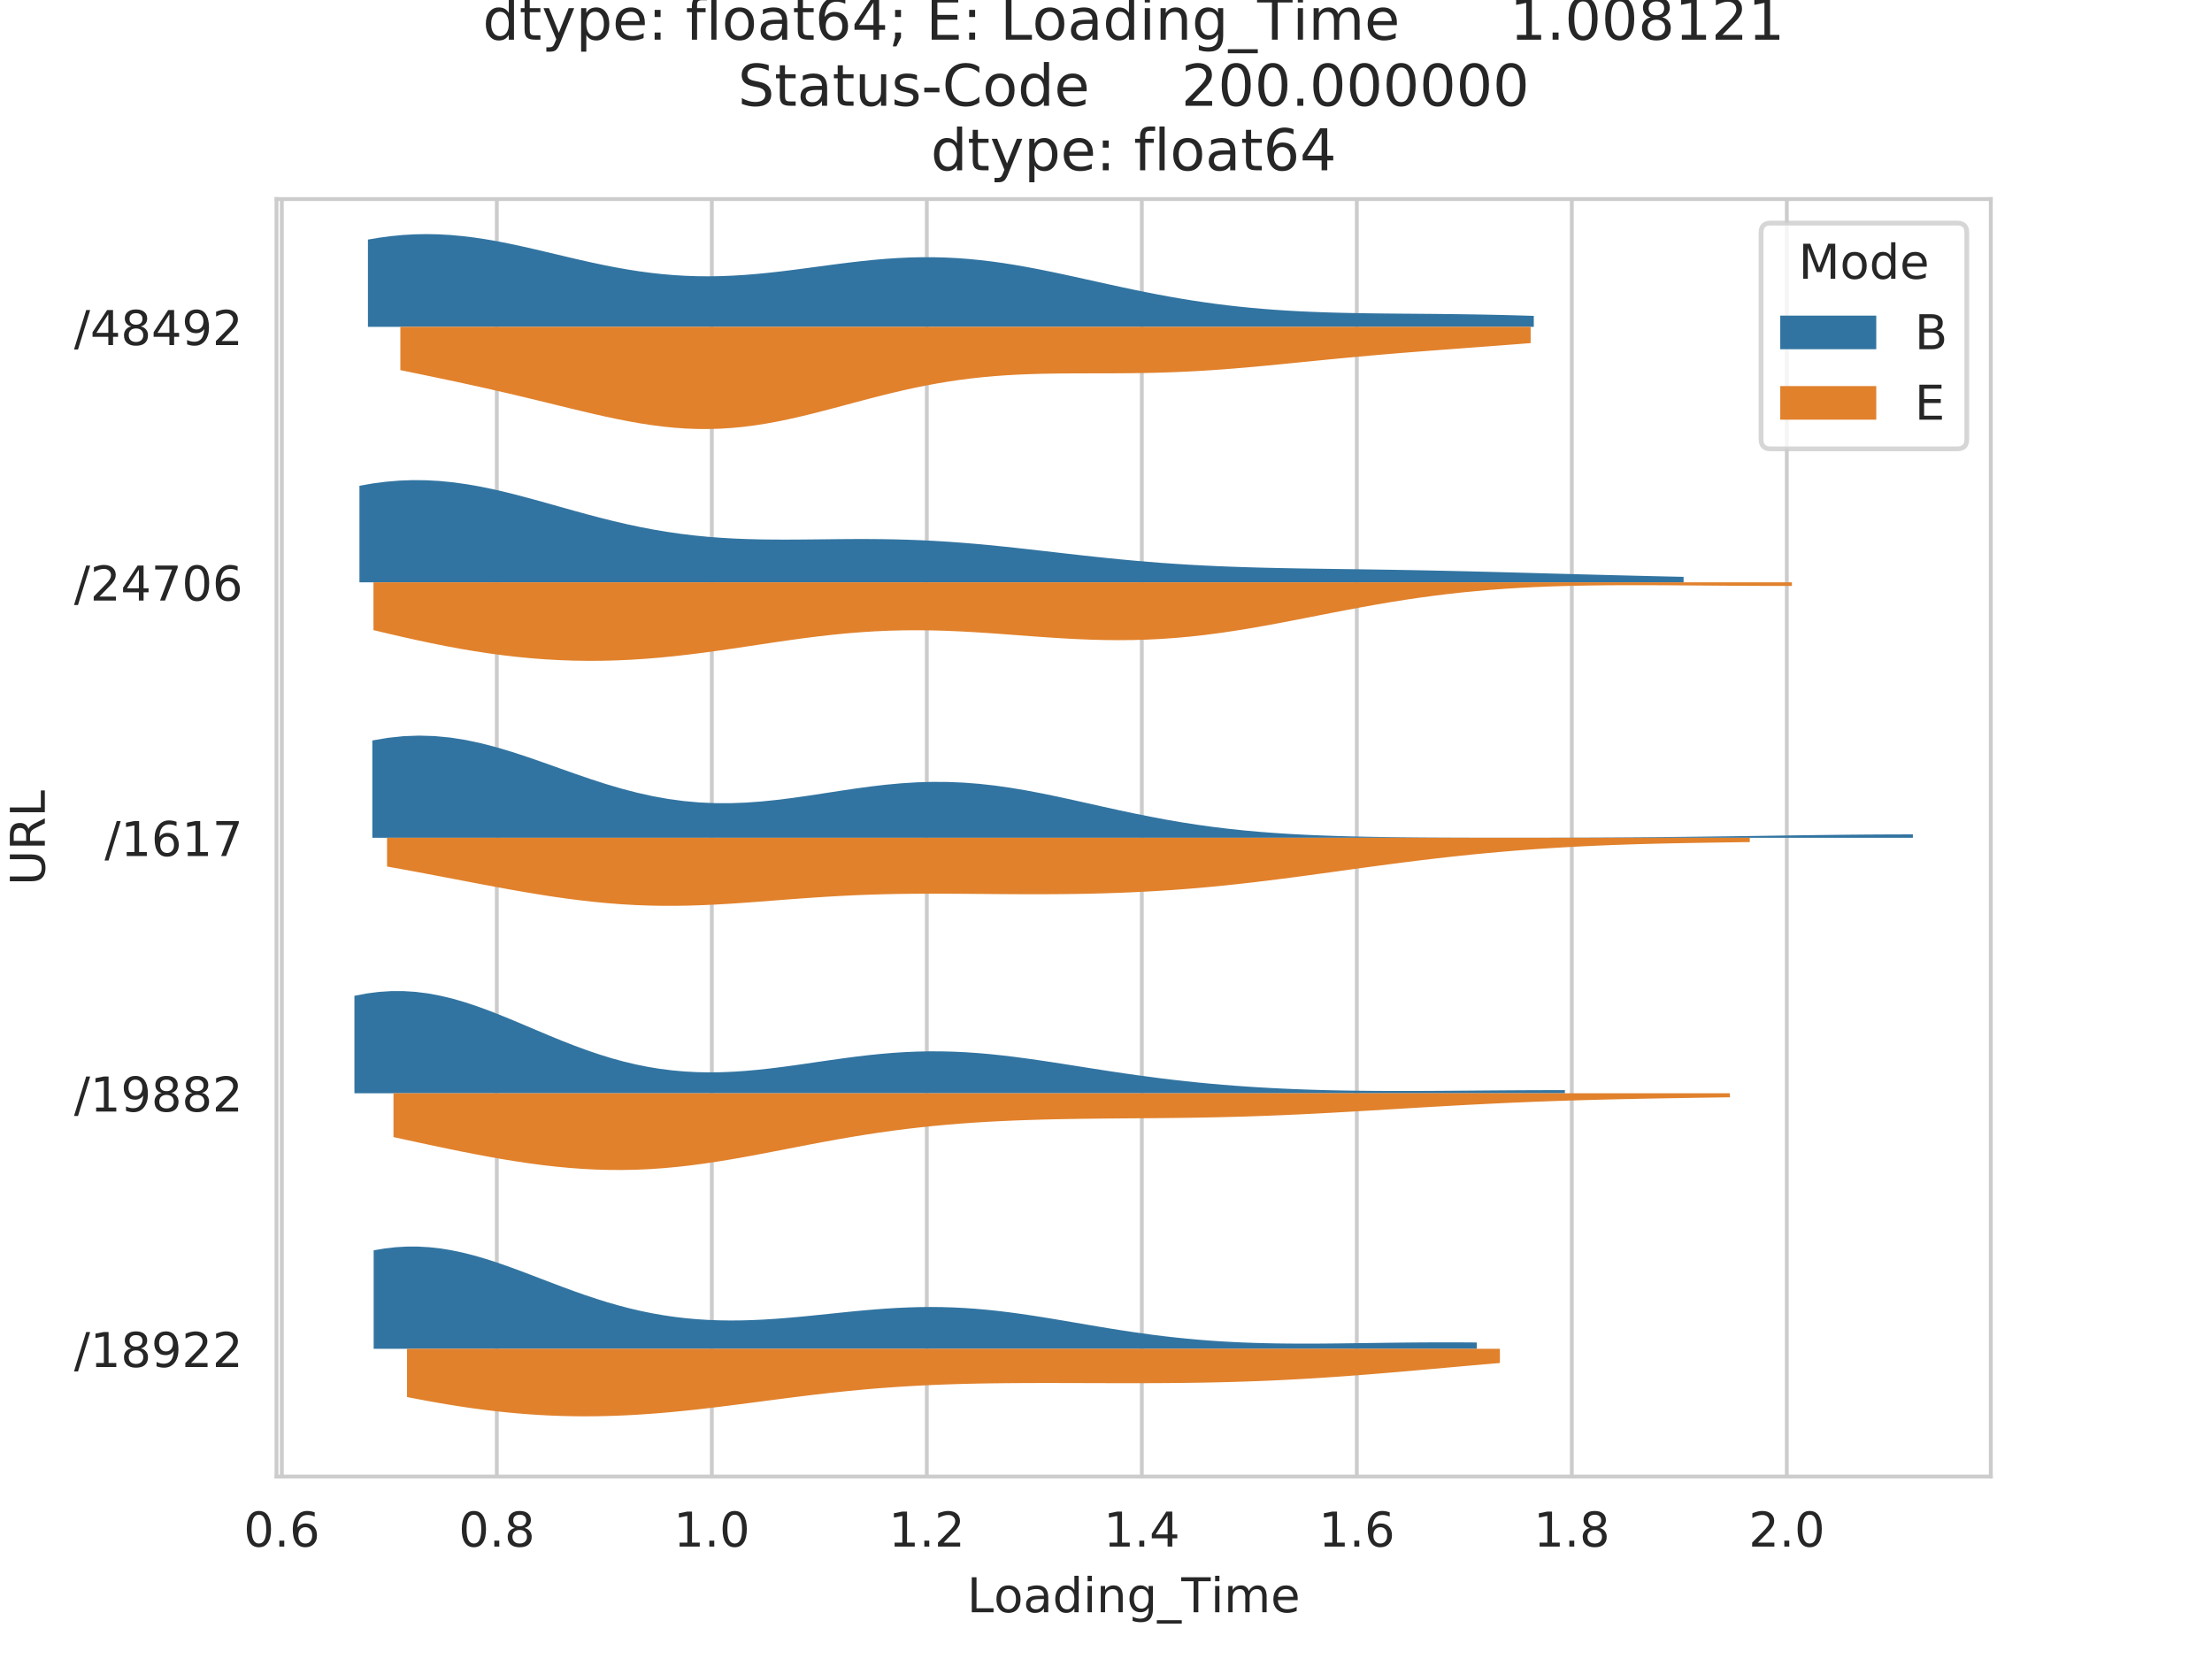 <?xml version="1.0" encoding="utf-8" standalone="no"?>
<!DOCTYPE svg PUBLIC "-//W3C//DTD SVG 1.1//EN"
  "http://www.w3.org/Graphics/SVG/1.1/DTD/svg11.dtd">
<!-- Created with matplotlib (https://matplotlib.org/) -->
<svg height="345.6pt" version="1.1" viewBox="0 0 460.8 345.6" width="460.8pt" xmlns="http://www.w3.org/2000/svg" xmlns:xlink="http://www.w3.org/1999/xlink">
 <defs>
  <style type="text/css">
*{stroke-linecap:butt;stroke-linejoin:round;}
  </style>
 </defs>
 <g id="figure_1">
  <g id="patch_1">
   <path d="M 0 345.6 
L 460.8 345.6 
L 460.8 0 
L 0 0 
z
" style="fill:#ffffff;"/>
  </g>
  <g id="axes_1">
   <g id="patch_2">
    <path d="M 57.6 307.584 
L 414.72 307.584 
L 414.72 41.472 
L 57.6 41.472 
z
" style="fill:#ffffff;"/>
   </g>
   <g id="matplotlib.axis_1">
    <g id="xtick_1">
     <g id="line2d_1">
      <path clip-path="url(#pd61436d046)" d="M 58.707 307.584 
L 58.707 41.472 
" style="fill:none;stroke:#cccccc;stroke-linecap:round;stroke-width:0.8;"/>
     </g>
     <g id="text_1">
      <!-- 0.6 -->
      <defs>
       <path d="M 31.781 66.406 
Q 24.172 66.406 20.328 58.906 
Q 16.5 51.422 16.5 36.375 
Q 16.5 21.391 20.328 13.891 
Q 24.172 6.391 31.781 6.391 
Q 39.453 6.391 43.281 13.891 
Q 47.125 21.391 47.125 36.375 
Q 47.125 51.422 43.281 58.906 
Q 39.453 66.406 31.781 66.406 
z
M 31.781 74.219 
Q 44.047 74.219 50.516 64.516 
Q 56.984 54.828 56.984 36.375 
Q 56.984 17.969 50.516 8.266 
Q 44.047 -1.422 31.781 -1.422 
Q 19.531 -1.422 13.062 8.266 
Q 6.594 17.969 6.594 36.375 
Q 6.594 54.828 13.062 64.516 
Q 19.531 74.219 31.781 74.219 
z
" id="DejaVuSans-48"/>
       <path d="M 10.688 12.406 
L 21 12.406 
L 21 0 
L 10.688 0 
z
" id="DejaVuSans-46"/>
       <path d="M 33.016 40.375 
Q 26.375 40.375 22.484 35.828 
Q 18.609 31.297 18.609 23.391 
Q 18.609 15.531 22.484 10.953 
Q 26.375 6.391 33.016 6.391 
Q 39.656 6.391 43.531 10.953 
Q 47.406 15.531 47.406 23.391 
Q 47.406 31.297 43.531 35.828 
Q 39.656 40.375 33.016 40.375 
z
M 52.594 71.297 
L 52.594 62.312 
Q 48.875 64.062 45.094 64.984 
Q 41.312 65.922 37.594 65.922 
Q 27.828 65.922 22.672 59.328 
Q 17.531 52.734 16.797 39.406 
Q 19.672 43.656 24.016 45.922 
Q 28.375 48.188 33.594 48.188 
Q 44.578 48.188 50.953 41.516 
Q 57.328 34.859 57.328 23.391 
Q 57.328 12.156 50.688 5.359 
Q 44.047 -1.422 33.016 -1.422 
Q 20.359 -1.422 13.672 8.266 
Q 6.984 17.969 6.984 36.375 
Q 6.984 53.656 15.188 63.938 
Q 23.391 74.219 37.203 74.219 
Q 40.922 74.219 44.703 73.484 
Q 48.484 72.75 52.594 71.297 
z
" id="DejaVuSans-54"/>
      </defs>
      <g style="fill:#262626;" transform="translate(50.755 322.182)scale(0.1 -0.1)">
       <use xlink:href="#DejaVuSans-48"/>
       <use x="63.623" xlink:href="#DejaVuSans-46"/>
       <use x="95.41" xlink:href="#DejaVuSans-54"/>
      </g>
     </g>
    </g>
    <g id="xtick_2">
     <g id="line2d_2">
      <path clip-path="url(#pd61436d046)" d="M 103.495 307.584 
L 103.495 41.472 
" style="fill:none;stroke:#cccccc;stroke-linecap:round;stroke-width:0.8;"/>
     </g>
     <g id="text_2">
      <!-- 0.8 -->
      <defs>
       <path d="M 31.781 34.625 
Q 24.75 34.625 20.719 30.859 
Q 16.703 27.094 16.703 20.516 
Q 16.703 13.922 20.719 10.156 
Q 24.75 6.391 31.781 6.391 
Q 38.812 6.391 42.859 10.172 
Q 46.922 13.969 46.922 20.516 
Q 46.922 27.094 42.891 30.859 
Q 38.875 34.625 31.781 34.625 
z
M 21.922 38.812 
Q 15.578 40.375 12.031 44.719 
Q 8.5 49.078 8.5 55.328 
Q 8.5 64.062 14.719 69.141 
Q 20.953 74.219 31.781 74.219 
Q 42.672 74.219 48.875 69.141 
Q 55.078 64.062 55.078 55.328 
Q 55.078 49.078 51.531 44.719 
Q 48 40.375 41.703 38.812 
Q 48.828 37.156 52.797 32.312 
Q 56.781 27.484 56.781 20.516 
Q 56.781 9.906 50.312 4.234 
Q 43.844 -1.422 31.781 -1.422 
Q 19.734 -1.422 13.25 4.234 
Q 6.781 9.906 6.781 20.516 
Q 6.781 27.484 10.781 32.312 
Q 14.797 37.156 21.922 38.812 
z
M 18.312 54.391 
Q 18.312 48.734 21.844 45.562 
Q 25.391 42.391 31.781 42.391 
Q 38.141 42.391 41.719 45.562 
Q 45.312 48.734 45.312 54.391 
Q 45.312 60.062 41.719 63.234 
Q 38.141 66.406 31.781 66.406 
Q 25.391 66.406 21.844 63.234 
Q 18.312 60.062 18.312 54.391 
z
" id="DejaVuSans-56"/>
      </defs>
      <g style="fill:#262626;" transform="translate(95.544 322.182)scale(0.1 -0.1)">
       <use xlink:href="#DejaVuSans-48"/>
       <use x="63.623" xlink:href="#DejaVuSans-46"/>
       <use x="95.41" xlink:href="#DejaVuSans-56"/>
      </g>
     </g>
    </g>
    <g id="xtick_3">
     <g id="line2d_3">
      <path clip-path="url(#pd61436d046)" d="M 148.284 307.584 
L 148.284 41.472 
" style="fill:none;stroke:#cccccc;stroke-linecap:round;stroke-width:0.8;"/>
     </g>
     <g id="text_3">
      <!-- 1.0 -->
      <defs>
       <path d="M 12.406 8.297 
L 28.516 8.297 
L 28.516 63.922 
L 10.984 60.406 
L 10.984 69.391 
L 28.422 72.906 
L 38.281 72.906 
L 38.281 8.297 
L 54.391 8.297 
L 54.391 0 
L 12.406 0 
z
" id="DejaVuSans-49"/>
      </defs>
      <g style="fill:#262626;" transform="translate(140.332 322.182)scale(0.1 -0.1)">
       <use xlink:href="#DejaVuSans-49"/>
       <use x="63.623" xlink:href="#DejaVuSans-46"/>
       <use x="95.41" xlink:href="#DejaVuSans-48"/>
      </g>
     </g>
    </g>
    <g id="xtick_4">
     <g id="line2d_4">
      <path clip-path="url(#pd61436d046)" d="M 193.072 307.584 
L 193.072 41.472 
" style="fill:none;stroke:#cccccc;stroke-linecap:round;stroke-width:0.8;"/>
     </g>
     <g id="text_4">
      <!-- 1.2 -->
      <defs>
       <path d="M 19.188 8.297 
L 53.609 8.297 
L 53.609 0 
L 7.328 0 
L 7.328 8.297 
Q 12.938 14.109 22.625 23.891 
Q 32.328 33.688 34.812 36.531 
Q 39.547 41.844 41.422 45.531 
Q 43.312 49.219 43.312 52.781 
Q 43.312 58.594 39.234 62.25 
Q 35.156 65.922 28.609 65.922 
Q 23.969 65.922 18.812 64.312 
Q 13.672 62.703 7.812 59.422 
L 7.812 69.391 
Q 13.766 71.781 18.938 73 
Q 24.125 74.219 28.422 74.219 
Q 39.75 74.219 46.484 68.547 
Q 53.219 62.891 53.219 53.422 
Q 53.219 48.922 51.531 44.891 
Q 49.859 40.875 45.406 35.406 
Q 44.188 33.984 37.641 27.219 
Q 31.109 20.453 19.188 8.297 
z
" id="DejaVuSans-50"/>
      </defs>
      <g style="fill:#262626;" transform="translate(185.121 322.182)scale(0.1 -0.1)">
       <use xlink:href="#DejaVuSans-49"/>
       <use x="63.623" xlink:href="#DejaVuSans-46"/>
       <use x="95.41" xlink:href="#DejaVuSans-50"/>
      </g>
     </g>
    </g>
    <g id="xtick_5">
     <g id="line2d_5">
      <path clip-path="url(#pd61436d046)" d="M 237.861 307.584 
L 237.861 41.472 
" style="fill:none;stroke:#cccccc;stroke-linecap:round;stroke-width:0.8;"/>
     </g>
     <g id="text_5">
      <!-- 1.4 -->
      <defs>
       <path d="M 37.797 64.312 
L 12.891 25.391 
L 37.797 25.391 
z
M 35.203 72.906 
L 47.609 72.906 
L 47.609 25.391 
L 58.016 25.391 
L 58.016 17.188 
L 47.609 17.188 
L 47.609 0 
L 37.797 0 
L 37.797 17.188 
L 4.891 17.188 
L 4.891 26.703 
z
" id="DejaVuSans-52"/>
      </defs>
      <g style="fill:#262626;" transform="translate(229.909 322.182)scale(0.1 -0.1)">
       <use xlink:href="#DejaVuSans-49"/>
       <use x="63.623" xlink:href="#DejaVuSans-46"/>
       <use x="95.41" xlink:href="#DejaVuSans-52"/>
      </g>
     </g>
    </g>
    <g id="xtick_6">
     <g id="line2d_6">
      <path clip-path="url(#pd61436d046)" d="M 282.649 307.584 
L 282.649 41.472 
" style="fill:none;stroke:#cccccc;stroke-linecap:round;stroke-width:0.8;"/>
     </g>
     <g id="text_6">
      <!-- 1.6 -->
      <g style="fill:#262626;" transform="translate(274.697 322.182)scale(0.1 -0.1)">
       <use xlink:href="#DejaVuSans-49"/>
       <use x="63.623" xlink:href="#DejaVuSans-46"/>
       <use x="95.41" xlink:href="#DejaVuSans-54"/>
      </g>
     </g>
    </g>
    <g id="xtick_7">
     <g id="line2d_7">
      <path clip-path="url(#pd61436d046)" d="M 327.438 307.584 
L 327.438 41.472 
" style="fill:none;stroke:#cccccc;stroke-linecap:round;stroke-width:0.8;"/>
     </g>
     <g id="text_7">
      <!-- 1.8 -->
      <g style="fill:#262626;" transform="translate(319.486 322.182)scale(0.1 -0.1)">
       <use xlink:href="#DejaVuSans-49"/>
       <use x="63.623" xlink:href="#DejaVuSans-46"/>
       <use x="95.41" xlink:href="#DejaVuSans-56"/>
      </g>
     </g>
    </g>
    <g id="xtick_8">
     <g id="line2d_8">
      <path clip-path="url(#pd61436d046)" d="M 372.226 307.584 
L 372.226 41.472 
" style="fill:none;stroke:#cccccc;stroke-linecap:round;stroke-width:0.8;"/>
     </g>
     <g id="text_8">
      <!-- 2.0 -->
      <g style="fill:#262626;" transform="translate(364.274 322.182)scale(0.1 -0.1)">
       <use xlink:href="#DejaVuSans-50"/>
       <use x="63.623" xlink:href="#DejaVuSans-46"/>
       <use x="95.41" xlink:href="#DejaVuSans-48"/>
      </g>
     </g>
    </g>
    <g id="text_9">
     <!-- Loading_Time -->
     <defs>
      <path d="M 9.812 72.906 
L 19.672 72.906 
L 19.672 8.297 
L 55.172 8.297 
L 55.172 0 
L 9.812 0 
z
" id="DejaVuSans-76"/>
      <path d="M 30.609 48.391 
Q 23.391 48.391 19.188 42.75 
Q 14.984 37.109 14.984 27.297 
Q 14.984 17.484 19.156 11.844 
Q 23.344 6.203 30.609 6.203 
Q 37.797 6.203 41.984 11.859 
Q 46.188 17.531 46.188 27.297 
Q 46.188 37.016 41.984 42.703 
Q 37.797 48.391 30.609 48.391 
z
M 30.609 56 
Q 42.328 56 49.016 48.375 
Q 55.719 40.766 55.719 27.297 
Q 55.719 13.875 49.016 6.219 
Q 42.328 -1.422 30.609 -1.422 
Q 18.844 -1.422 12.172 6.219 
Q 5.516 13.875 5.516 27.297 
Q 5.516 40.766 12.172 48.375 
Q 18.844 56 30.609 56 
z
" id="DejaVuSans-111"/>
      <path d="M 34.281 27.484 
Q 23.391 27.484 19.188 25 
Q 14.984 22.516 14.984 16.5 
Q 14.984 11.719 18.141 8.906 
Q 21.297 6.109 26.703 6.109 
Q 34.188 6.109 38.703 11.406 
Q 43.219 16.703 43.219 25.484 
L 43.219 27.484 
z
M 52.203 31.203 
L 52.203 0 
L 43.219 0 
L 43.219 8.297 
Q 40.141 3.328 35.547 0.953 
Q 30.953 -1.422 24.312 -1.422 
Q 15.922 -1.422 10.953 3.297 
Q 6 8.016 6 15.922 
Q 6 25.141 12.172 29.828 
Q 18.359 34.516 30.609 34.516 
L 43.219 34.516 
L 43.219 35.406 
Q 43.219 41.609 39.141 45 
Q 35.062 48.391 27.688 48.391 
Q 23 48.391 18.547 47.266 
Q 14.109 46.141 10.016 43.891 
L 10.016 52.203 
Q 14.938 54.109 19.578 55.047 
Q 24.219 56 28.609 56 
Q 40.484 56 46.344 49.844 
Q 52.203 43.703 52.203 31.203 
z
" id="DejaVuSans-97"/>
      <path d="M 45.406 46.391 
L 45.406 75.984 
L 54.391 75.984 
L 54.391 0 
L 45.406 0 
L 45.406 8.203 
Q 42.578 3.328 38.25 0.953 
Q 33.938 -1.422 27.875 -1.422 
Q 17.969 -1.422 11.734 6.484 
Q 5.516 14.406 5.516 27.297 
Q 5.516 40.188 11.734 48.094 
Q 17.969 56 27.875 56 
Q 33.938 56 38.25 53.625 
Q 42.578 51.266 45.406 46.391 
z
M 14.797 27.297 
Q 14.797 17.391 18.875 11.75 
Q 22.953 6.109 30.078 6.109 
Q 37.203 6.109 41.297 11.75 
Q 45.406 17.391 45.406 27.297 
Q 45.406 37.203 41.297 42.844 
Q 37.203 48.484 30.078 48.484 
Q 22.953 48.484 18.875 42.844 
Q 14.797 37.203 14.797 27.297 
z
" id="DejaVuSans-100"/>
      <path d="M 9.422 54.688 
L 18.406 54.688 
L 18.406 0 
L 9.422 0 
z
M 9.422 75.984 
L 18.406 75.984 
L 18.406 64.594 
L 9.422 64.594 
z
" id="DejaVuSans-105"/>
      <path d="M 54.891 33.016 
L 54.891 0 
L 45.906 0 
L 45.906 32.719 
Q 45.906 40.484 42.875 44.328 
Q 39.844 48.188 33.797 48.188 
Q 26.516 48.188 22.312 43.547 
Q 18.109 38.922 18.109 30.906 
L 18.109 0 
L 9.078 0 
L 9.078 54.688 
L 18.109 54.688 
L 18.109 46.188 
Q 21.344 51.125 25.703 53.562 
Q 30.078 56 35.797 56 
Q 45.219 56 50.047 50.172 
Q 54.891 44.344 54.891 33.016 
z
" id="DejaVuSans-110"/>
      <path d="M 45.406 27.984 
Q 45.406 37.75 41.375 43.109 
Q 37.359 48.484 30.078 48.484 
Q 22.859 48.484 18.828 43.109 
Q 14.797 37.75 14.797 27.984 
Q 14.797 18.266 18.828 12.891 
Q 22.859 7.516 30.078 7.516 
Q 37.359 7.516 41.375 12.891 
Q 45.406 18.266 45.406 27.984 
z
M 54.391 6.781 
Q 54.391 -7.172 48.188 -13.984 
Q 42 -20.797 29.203 -20.797 
Q 24.469 -20.797 20.266 -20.094 
Q 16.062 -19.391 12.109 -17.922 
L 12.109 -9.188 
Q 16.062 -11.328 19.922 -12.344 
Q 23.781 -13.375 27.781 -13.375 
Q 36.625 -13.375 41.016 -8.766 
Q 45.406 -4.156 45.406 5.172 
L 45.406 9.625 
Q 42.625 4.781 38.281 2.391 
Q 33.938 0 27.875 0 
Q 17.828 0 11.672 7.656 
Q 5.516 15.328 5.516 27.984 
Q 5.516 40.672 11.672 48.328 
Q 17.828 56 27.875 56 
Q 33.938 56 38.281 53.609 
Q 42.625 51.219 45.406 46.391 
L 45.406 54.688 
L 54.391 54.688 
z
" id="DejaVuSans-103"/>
      <path d="M 50.984 -16.609 
L 50.984 -23.578 
L -0.984 -23.578 
L -0.984 -16.609 
z
" id="DejaVuSans-95"/>
      <path d="M -0.297 72.906 
L 61.375 72.906 
L 61.375 64.594 
L 35.5 64.594 
L 35.5 0 
L 25.594 0 
L 25.594 64.594 
L -0.297 64.594 
z
" id="DejaVuSans-84"/>
      <path d="M 52 44.188 
Q 55.375 50.25 60.062 53.125 
Q 64.75 56 71.094 56 
Q 79.641 56 84.281 50.016 
Q 88.922 44.047 88.922 33.016 
L 88.922 0 
L 79.891 0 
L 79.891 32.719 
Q 79.891 40.578 77.094 44.375 
Q 74.312 48.188 68.609 48.188 
Q 61.625 48.188 57.562 43.547 
Q 53.516 38.922 53.516 30.906 
L 53.516 0 
L 44.484 0 
L 44.484 32.719 
Q 44.484 40.625 41.703 44.406 
Q 38.922 48.188 33.109 48.188 
Q 26.219 48.188 22.156 43.531 
Q 18.109 38.875 18.109 30.906 
L 18.109 0 
L 9.078 0 
L 9.078 54.688 
L 18.109 54.688 
L 18.109 46.188 
Q 21.188 51.219 25.484 53.609 
Q 29.781 56 35.688 56 
Q 41.656 56 45.828 52.969 
Q 50 49.953 52 44.188 
z
" id="DejaVuSans-109"/>
      <path d="M 56.203 29.594 
L 56.203 25.203 
L 14.891 25.203 
Q 15.484 15.922 20.484 11.062 
Q 25.484 6.203 34.422 6.203 
Q 39.594 6.203 44.453 7.469 
Q 49.312 8.734 54.109 11.281 
L 54.109 2.781 
Q 49.266 0.734 44.188 -0.344 
Q 39.109 -1.422 33.891 -1.422 
Q 20.797 -1.422 13.156 6.188 
Q 5.516 13.812 5.516 26.812 
Q 5.516 40.234 12.766 48.109 
Q 20.016 56 32.328 56 
Q 43.359 56 49.781 48.891 
Q 56.203 41.797 56.203 29.594 
z
M 47.219 32.234 
Q 47.125 39.594 43.094 43.984 
Q 39.062 48.391 32.422 48.391 
Q 24.906 48.391 20.391 44.141 
Q 15.875 39.891 15.188 32.172 
z
" id="DejaVuSans-101"/>
     </defs>
     <g style="fill:#262626;" transform="translate(201.458 335.861)scale(0.1 -0.1)">
      <use xlink:href="#DejaVuSans-76"/>
      <use x="55.697" xlink:href="#DejaVuSans-111"/>
      <use x="116.879" xlink:href="#DejaVuSans-97"/>
      <use x="178.158" xlink:href="#DejaVuSans-100"/>
      <use x="241.635" xlink:href="#DejaVuSans-105"/>
      <use x="269.418" xlink:href="#DejaVuSans-110"/>
      <use x="332.797" xlink:href="#DejaVuSans-103"/>
      <use x="396.273" xlink:href="#DejaVuSans-95"/>
      <use x="446.273" xlink:href="#DejaVuSans-84"/>
      <use x="507.311" xlink:href="#DejaVuSans-105"/>
      <use x="535.094" xlink:href="#DejaVuSans-109"/>
      <use x="632.506" xlink:href="#DejaVuSans-101"/>
     </g>
    </g>
   </g>
   <g id="matplotlib.axis_2">
    <g id="ytick_1">
     <g id="text_10">
      <!-- /48492 -->
      <defs>
       <path d="M 25.391 72.906 
L 33.688 72.906 
L 8.297 -9.281 
L 0 -9.281 
z
" id="DejaVuSans-47"/>
       <path d="M 10.984 1.516 
L 10.984 10.5 
Q 14.703 8.734 18.5 7.812 
Q 22.312 6.891 25.984 6.891 
Q 35.75 6.891 40.891 13.453 
Q 46.047 20.016 46.781 33.406 
Q 43.953 29.203 39.594 26.953 
Q 35.25 24.703 29.984 24.703 
Q 19.047 24.703 12.672 31.312 
Q 6.297 37.938 6.297 49.422 
Q 6.297 60.641 12.938 67.422 
Q 19.578 74.219 30.609 74.219 
Q 43.266 74.219 49.922 64.516 
Q 56.594 54.828 56.594 36.375 
Q 56.594 19.141 48.406 8.859 
Q 40.234 -1.422 26.422 -1.422 
Q 22.703 -1.422 18.891 -0.688 
Q 15.094 0.047 10.984 1.516 
z
M 30.609 32.422 
Q 37.25 32.422 41.125 36.953 
Q 45.016 41.5 45.016 49.422 
Q 45.016 57.281 41.125 61.844 
Q 37.25 66.406 30.609 66.406 
Q 23.969 66.406 20.094 61.844 
Q 16.219 57.281 16.219 49.422 
Q 16.219 41.5 20.094 36.953 
Q 23.969 32.422 30.609 32.422 
z
" id="DejaVuSans-57"/>
      </defs>
      <g style="fill:#262626;" transform="translate(15.419 71.882)scale(0.1 -0.1)">
       <use xlink:href="#DejaVuSans-47"/>
       <use x="33.691" xlink:href="#DejaVuSans-52"/>
       <use x="97.314" xlink:href="#DejaVuSans-56"/>
       <use x="160.938" xlink:href="#DejaVuSans-52"/>
       <use x="224.561" xlink:href="#DejaVuSans-57"/>
       <use x="288.184" xlink:href="#DejaVuSans-50"/>
      </g>
     </g>
    </g>
    <g id="ytick_2">
     <g id="text_11">
      <!-- /24706 -->
      <defs>
       <path d="M 8.203 72.906 
L 55.078 72.906 
L 55.078 68.703 
L 28.609 0 
L 18.312 0 
L 43.219 64.594 
L 8.203 64.594 
z
" id="DejaVuSans-55"/>
      </defs>
      <g style="fill:#262626;" transform="translate(15.419 125.105)scale(0.1 -0.1)">
       <use xlink:href="#DejaVuSans-47"/>
       <use x="33.691" xlink:href="#DejaVuSans-50"/>
       <use x="97.314" xlink:href="#DejaVuSans-52"/>
       <use x="160.938" xlink:href="#DejaVuSans-55"/>
       <use x="224.561" xlink:href="#DejaVuSans-48"/>
       <use x="288.184" xlink:href="#DejaVuSans-54"/>
      </g>
     </g>
    </g>
    <g id="ytick_3">
     <g id="text_12">
      <!-- /1617 -->
      <g style="fill:#262626;" transform="translate(21.781 178.327)scale(0.1 -0.1)">
       <use xlink:href="#DejaVuSans-47"/>
       <use x="33.691" xlink:href="#DejaVuSans-49"/>
       <use x="97.314" xlink:href="#DejaVuSans-54"/>
       <use x="160.938" xlink:href="#DejaVuSans-49"/>
       <use x="224.561" xlink:href="#DejaVuSans-55"/>
      </g>
     </g>
    </g>
    <g id="ytick_4">
     <g id="text_13">
      <!-- /19882 -->
      <g style="fill:#262626;" transform="translate(15.419 231.55)scale(0.1 -0.1)">
       <use xlink:href="#DejaVuSans-47"/>
       <use x="33.691" xlink:href="#DejaVuSans-49"/>
       <use x="97.314" xlink:href="#DejaVuSans-57"/>
       <use x="160.938" xlink:href="#DejaVuSans-56"/>
       <use x="224.561" xlink:href="#DejaVuSans-56"/>
       <use x="288.184" xlink:href="#DejaVuSans-50"/>
      </g>
     </g>
    </g>
    <g id="ytick_5">
     <g id="text_14">
      <!-- /18922 -->
      <g style="fill:#262626;" transform="translate(15.419 284.772)scale(0.1 -0.1)">
       <use xlink:href="#DejaVuSans-47"/>
       <use x="33.691" xlink:href="#DejaVuSans-49"/>
       <use x="97.314" xlink:href="#DejaVuSans-56"/>
       <use x="160.938" xlink:href="#DejaVuSans-57"/>
       <use x="224.561" xlink:href="#DejaVuSans-50"/>
       <use x="288.184" xlink:href="#DejaVuSans-50"/>
      </g>
     </g>
    </g>
    <g id="text_15">
     <!-- URL -->
     <defs>
      <path d="M 8.688 72.906 
L 18.609 72.906 
L 18.609 28.609 
Q 18.609 16.891 22.844 11.734 
Q 27.094 6.594 36.625 6.594 
Q 46.094 6.594 50.344 11.734 
Q 54.594 16.891 54.594 28.609 
L 54.594 72.906 
L 64.5 72.906 
L 64.5 27.391 
Q 64.5 13.141 57.438 5.859 
Q 50.391 -1.422 36.625 -1.422 
Q 22.797 -1.422 15.734 5.859 
Q 8.688 13.141 8.688 27.391 
z
" id="DejaVuSans-85"/>
      <path d="M 44.391 34.188 
Q 47.562 33.109 50.562 29.594 
Q 53.562 26.078 56.594 19.922 
L 66.609 0 
L 56 0 
L 46.688 18.703 
Q 43.062 26.031 39.672 28.422 
Q 36.281 30.812 30.422 30.812 
L 19.672 30.812 
L 19.672 0 
L 9.812 0 
L 9.812 72.906 
L 32.078 72.906 
Q 44.578 72.906 50.734 67.672 
Q 56.891 62.453 56.891 51.906 
Q 56.891 45.016 53.688 40.469 
Q 50.484 35.938 44.391 34.188 
z
M 19.672 64.797 
L 19.672 38.922 
L 32.078 38.922 
Q 39.203 38.922 42.844 42.219 
Q 46.484 45.516 46.484 51.906 
Q 46.484 58.297 42.844 61.547 
Q 39.203 64.797 32.078 64.797 
z
" id="DejaVuSans-82"/>
     </defs>
     <g style="fill:#262626;" transform="translate(9.339 184.448)rotate(-90)scale(0.1 -0.1)">
      <use xlink:href="#DejaVuSans-85"/>
      <use x="73.193" xlink:href="#DejaVuSans-82"/>
      <use x="142.676" xlink:href="#DejaVuSans-76"/>
     </g>
    </g>
   </g>
   <g id="PolyCollection_1">
    <defs>
     <path d="M 76.649 -277.517 
L 76.649 -295.691 
L 79.103 -296.102 
L 81.556 -296.424 
L 84.009 -296.654 
L 86.462 -296.79 
L 88.916 -296.833 
L 91.369 -296.783 
L 93.822 -296.646 
L 96.275 -296.424 
L 98.728 -296.126 
L 101.182 -295.757 
L 103.635 -295.328 
L 106.088 -294.847 
L 108.541 -294.324 
L 110.995 -293.771 
L 113.448 -293.197 
L 115.901 -292.615 
L 118.354 -292.034 
L 120.807 -291.464 
L 123.261 -290.915 
L 125.714 -290.396 
L 128.167 -289.915 
L 130.62 -289.479 
L 133.074 -289.094 
L 135.527 -288.765 
L 137.98 -288.495 
L 140.433 -288.287 
L 142.886 -288.142 
L 145.34 -288.061 
L 147.793 -288.042 
L 150.246 -288.083 
L 152.699 -288.182 
L 155.152 -288.333 
L 157.606 -288.531 
L 160.059 -288.771 
L 162.512 -289.044 
L 164.965 -289.345 
L 167.419 -289.663 
L 169.872 -289.991 
L 172.325 -290.321 
L 174.778 -290.642 
L 177.231 -290.947 
L 179.685 -291.228 
L 182.138 -291.476 
L 184.591 -291.685 
L 187.044 -291.848 
L 189.498 -291.96 
L 191.951 -292.017 
L 194.404 -292.016 
L 196.857 -291.955 
L 199.31 -291.834 
L 201.764 -291.653 
L 204.217 -291.415 
L 206.67 -291.121 
L 209.123 -290.777 
L 211.577 -290.386 
L 214.03 -289.955 
L 216.483 -289.488 
L 218.936 -288.993 
L 221.389 -288.476 
L 223.843 -287.944 
L 226.296 -287.403 
L 228.749 -286.859 
L 231.202 -286.318 
L 233.656 -285.786 
L 236.109 -285.267 
L 238.562 -284.766 
L 241.015 -284.287 
L 243.468 -283.832 
L 245.922 -283.405 
L 248.375 -283.006 
L 250.828 -282.638 
L 253.281 -282.3 
L 255.735 -281.994 
L 258.188 -281.718 
L 260.641 -281.473 
L 263.094 -281.257 
L 265.547 -281.069 
L 268.001 -280.907 
L 270.454 -280.769 
L 272.907 -280.654 
L 275.36 -280.558 
L 277.814 -280.481 
L 280.267 -280.419 
L 282.72 -280.37 
L 285.173 -280.332 
L 287.626 -280.301 
L 290.08 -280.277 
L 292.533 -280.256 
L 294.986 -280.236 
L 297.439 -280.216 
L 299.893 -280.193 
L 302.346 -280.167 
L 304.799 -280.135 
L 307.252 -280.098 
L 309.705 -280.053 
L 312.159 -280.001 
L 314.612 -279.941 
L 317.065 -279.873 
L 319.518 -279.797 
L 319.518 -277.517 
L 319.518 -277.517 
L 317.065 -277.517 
L 314.612 -277.517 
L 312.159 -277.517 
L 309.705 -277.517 
L 307.252 -277.517 
L 304.799 -277.517 
L 302.346 -277.517 
L 299.893 -277.517 
L 297.439 -277.517 
L 294.986 -277.517 
L 292.533 -277.517 
L 290.08 -277.517 
L 287.626 -277.517 
L 285.173 -277.517 
L 282.72 -277.517 
L 280.267 -277.517 
L 277.814 -277.517 
L 275.36 -277.517 
L 272.907 -277.517 
L 270.454 -277.517 
L 268.001 -277.517 
L 265.547 -277.517 
L 263.094 -277.517 
L 260.641 -277.517 
L 258.188 -277.517 
L 255.735 -277.517 
L 253.281 -277.517 
L 250.828 -277.517 
L 248.375 -277.517 
L 245.922 -277.517 
L 243.468 -277.517 
L 241.015 -277.517 
L 238.562 -277.517 
L 236.109 -277.517 
L 233.656 -277.517 
L 231.202 -277.517 
L 228.749 -277.517 
L 226.296 -277.517 
L 223.843 -277.517 
L 221.389 -277.517 
L 218.936 -277.517 
L 216.483 -277.517 
L 214.03 -277.517 
L 211.577 -277.517 
L 209.123 -277.517 
L 206.67 -277.517 
L 204.217 -277.517 
L 201.764 -277.517 
L 199.31 -277.517 
L 196.857 -277.517 
L 194.404 -277.517 
L 191.951 -277.517 
L 189.498 -277.517 
L 187.044 -277.517 
L 184.591 -277.517 
L 182.138 -277.517 
L 179.685 -277.517 
L 177.231 -277.517 
L 174.778 -277.517 
L 172.325 -277.517 
L 169.872 -277.517 
L 167.419 -277.517 
L 164.965 -277.517 
L 162.512 -277.517 
L 160.059 -277.517 
L 157.606 -277.517 
L 155.152 -277.517 
L 152.699 -277.517 
L 150.246 -277.517 
L 147.793 -277.517 
L 145.34 -277.517 
L 142.886 -277.517 
L 140.433 -277.517 
L 137.98 -277.517 
L 135.527 -277.517 
L 133.074 -277.517 
L 130.62 -277.517 
L 128.167 -277.517 
L 125.714 -277.517 
L 123.261 -277.517 
L 120.807 -277.517 
L 118.354 -277.517 
L 115.901 -277.517 
L 113.448 -277.517 
L 110.995 -277.517 
L 108.541 -277.517 
L 106.088 -277.517 
L 103.635 -277.517 
L 101.182 -277.517 
L 98.728 -277.517 
L 96.275 -277.517 
L 93.822 -277.517 
L 91.369 -277.517 
L 88.916 -277.517 
L 86.462 -277.517 
L 84.009 -277.517 
L 81.556 -277.517 
L 79.103 -277.517 
L 76.649 -277.517 
z
" id="mf63d23f577"/>
    </defs>
    <g clip-path="url(#pd61436d046)">
     <use style="fill:#3274a1;" x="0" xlink:href="#mf63d23f577" y="345.6"/>
    </g>
   </g>
   <g id="PolyCollection_2">
    <defs>
     <path d="M 83.402 -268.497 
L 83.402 -277.517 
L 85.78 -277.517 
L 88.159 -277.517 
L 90.537 -277.517 
L 92.915 -277.517 
L 95.294 -277.517 
L 97.672 -277.517 
L 100.051 -277.517 
L 102.429 -277.517 
L 104.807 -277.517 
L 107.186 -277.517 
L 109.564 -277.517 
L 111.943 -277.517 
L 114.321 -277.517 
L 116.699 -277.517 
L 119.078 -277.517 
L 121.456 -277.517 
L 123.835 -277.517 
L 126.213 -277.517 
L 128.592 -277.517 
L 130.97 -277.517 
L 133.348 -277.517 
L 135.727 -277.517 
L 138.105 -277.517 
L 140.484 -277.517 
L 142.862 -277.517 
L 145.24 -277.517 
L 147.619 -277.517 
L 149.997 -277.517 
L 152.376 -277.517 
L 154.754 -277.517 
L 157.132 -277.517 
L 159.511 -277.517 
L 161.889 -277.517 
L 164.268 -277.517 
L 166.646 -277.517 
L 169.024 -277.517 
L 171.403 -277.517 
L 173.781 -277.517 
L 176.16 -277.517 
L 178.538 -277.517 
L 180.916 -277.517 
L 183.295 -277.517 
L 185.673 -277.517 
L 188.052 -277.517 
L 190.43 -277.517 
L 192.809 -277.517 
L 195.187 -277.517 
L 197.565 -277.517 
L 199.944 -277.517 
L 202.322 -277.517 
L 204.701 -277.517 
L 207.079 -277.517 
L 209.457 -277.517 
L 211.836 -277.517 
L 214.214 -277.517 
L 216.593 -277.517 
L 218.971 -277.517 
L 221.349 -277.517 
L 223.728 -277.517 
L 226.106 -277.517 
L 228.485 -277.517 
L 230.863 -277.517 
L 233.241 -277.517 
L 235.62 -277.517 
L 237.998 -277.517 
L 240.377 -277.517 
L 242.755 -277.517 
L 245.134 -277.517 
L 247.512 -277.517 
L 249.89 -277.517 
L 252.269 -277.517 
L 254.647 -277.517 
L 257.026 -277.517 
L 259.404 -277.517 
L 261.782 -277.517 
L 264.161 -277.517 
L 266.539 -277.517 
L 268.918 -277.517 
L 271.296 -277.517 
L 273.674 -277.517 
L 276.053 -277.517 
L 278.431 -277.517 
L 280.81 -277.517 
L 283.188 -277.517 
L 285.566 -277.517 
L 287.945 -277.517 
L 290.323 -277.517 
L 292.702 -277.517 
L 295.08 -277.517 
L 297.459 -277.517 
L 299.837 -277.517 
L 302.215 -277.517 
L 304.594 -277.517 
L 306.972 -277.517 
L 309.351 -277.517 
L 311.729 -277.517 
L 314.107 -277.517 
L 316.486 -277.517 
L 318.864 -277.517 
L 318.864 -274.126 
L 318.864 -274.126 
L 316.486 -273.941 
L 314.107 -273.758 
L 311.729 -273.577 
L 309.351 -273.398 
L 306.972 -273.22 
L 304.594 -273.042 
L 302.215 -272.865 
L 299.837 -272.686 
L 297.459 -272.505 
L 295.08 -272.321 
L 292.702 -272.133 
L 290.323 -271.939 
L 287.945 -271.739 
L 285.566 -271.533 
L 283.188 -271.319 
L 280.81 -271.099 
L 278.431 -270.873 
L 276.053 -270.642 
L 273.674 -270.406 
L 271.296 -270.169 
L 268.918 -269.931 
L 266.539 -269.696 
L 264.161 -269.465 
L 261.782 -269.242 
L 259.404 -269.029 
L 257.026 -268.83 
L 254.647 -268.645 
L 252.269 -268.477 
L 249.89 -268.329 
L 247.512 -268.201 
L 245.134 -268.093 
L 242.755 -268.007 
L 240.377 -267.939 
L 237.998 -267.891 
L 235.62 -267.858 
L 233.241 -267.839 
L 230.863 -267.829 
L 228.485 -267.825 
L 226.106 -267.823 
L 223.728 -267.816 
L 221.349 -267.801 
L 218.971 -267.772 
L 216.593 -267.723 
L 214.214 -267.65 
L 211.836 -267.548 
L 209.457 -267.412 
L 207.079 -267.238 
L 204.701 -267.023 
L 202.322 -266.765 
L 199.944 -266.461 
L 197.565 -266.11 
L 195.187 -265.714 
L 192.809 -265.272 
L 190.43 -264.787 
L 188.052 -264.263 
L 185.673 -263.704 
L 183.295 -263.115 
L 180.916 -262.503 
L 178.538 -261.875 
L 176.16 -261.239 
L 173.781 -260.604 
L 171.403 -259.98 
L 169.024 -259.376 
L 166.646 -258.8 
L 164.268 -258.264 
L 161.889 -257.775 
L 159.511 -257.342 
L 157.132 -256.972 
L 154.754 -256.671 
L 152.376 -256.445 
L 149.997 -256.297 
L 147.619 -256.228 
L 145.24 -256.239 
L 142.862 -256.33 
L 140.484 -256.497 
L 138.105 -256.736 
L 135.727 -257.042 
L 133.348 -257.408 
L 130.97 -257.828 
L 128.592 -258.294 
L 126.213 -258.798 
L 123.835 -259.332 
L 121.456 -259.887 
L 119.078 -260.458 
L 116.699 -261.037 
L 114.321 -261.619 
L 111.943 -262.2 
L 109.564 -262.774 
L 107.186 -263.34 
L 104.807 -263.896 
L 102.429 -264.442 
L 100.051 -264.976 
L 97.672 -265.5 
L 95.294 -266.015 
L 92.915 -266.521 
L 90.537 -267.022 
L 88.159 -267.517 
L 85.78 -268.008 
L 83.402 -268.497 
z
" id="mdaaedab845"/>
    </defs>
    <g clip-path="url(#pd61436d046)">
     <use style="fill:#e1812c;" x="0" xlink:href="#mdaaedab845" y="345.6"/>
    </g>
   </g>
   <g id="PolyCollection_3">
    <defs>
     <path d="M 74.88 -224.294 
L 74.88 -244.408 
L 77.666 -244.892 
L 80.453 -245.252 
L 83.239 -245.483 
L 86.025 -245.583 
L 88.812 -245.554 
L 91.598 -245.398 
L 94.384 -245.123 
L 97.17 -244.736 
L 99.957 -244.25 
L 102.743 -243.676 
L 105.529 -243.03 
L 108.316 -242.325 
L 111.102 -241.579 
L 113.888 -240.806 
L 116.674 -240.021 
L 119.461 -239.24 
L 122.247 -238.476 
L 125.033 -237.741 
L 127.82 -237.045 
L 130.606 -236.397 
L 133.392 -235.805 
L 136.178 -235.273 
L 138.965 -234.805 
L 141.751 -234.402 
L 144.537 -234.064 
L 147.324 -233.788 
L 150.11 -233.572 
L 152.896 -233.412 
L 155.682 -233.3 
L 158.469 -233.231 
L 161.255 -233.198 
L 164.041 -233.192 
L 166.828 -233.207 
L 169.614 -233.233 
L 172.4 -233.263 
L 175.186 -233.29 
L 177.973 -233.307 
L 180.759 -233.308 
L 183.545 -233.287 
L 186.332 -233.241 
L 189.118 -233.165 
L 191.904 -233.059 
L 194.69 -232.92 
L 197.477 -232.75 
L 200.263 -232.549 
L 203.049 -232.32 
L 205.835 -232.065 
L 208.622 -231.788 
L 211.408 -231.493 
L 214.194 -231.186 
L 216.981 -230.87 
L 219.767 -230.55 
L 222.553 -230.231 
L 225.339 -229.918 
L 228.126 -229.614 
L 230.912 -229.323 
L 233.698 -229.047 
L 236.485 -228.79 
L 239.271 -228.553 
L 242.057 -228.336 
L 244.843 -228.141 
L 247.63 -227.967 
L 250.416 -227.814 
L 253.202 -227.681 
L 255.989 -227.566 
L 258.775 -227.468 
L 261.561 -227.384 
L 264.347 -227.313 
L 267.134 -227.253 
L 269.92 -227.2 
L 272.706 -227.155 
L 275.493 -227.113 
L 278.279 -227.074 
L 281.065 -227.036 
L 283.851 -226.997 
L 286.638 -226.956 
L 289.424 -226.913 
L 292.21 -226.866 
L 294.997 -226.816 
L 297.783 -226.761 
L 300.569 -226.703 
L 303.355 -226.64 
L 306.142 -226.574 
L 308.928 -226.505 
L 311.714 -226.433 
L 314.501 -226.359 
L 317.287 -226.284 
L 320.073 -226.208 
L 322.859 -226.132 
L 325.646 -226.056 
L 328.432 -225.981 
L 331.218 -225.907 
L 334.005 -225.835 
L 336.791 -225.764 
L 339.577 -225.694 
L 342.363 -225.626 
L 345.15 -225.56 
L 347.936 -225.495 
L 350.722 -225.431 
L 350.722 -224.294 
L 350.722 -224.294 
L 347.936 -224.294 
L 345.15 -224.294 
L 342.363 -224.294 
L 339.577 -224.294 
L 336.791 -224.294 
L 334.005 -224.294 
L 331.218 -224.294 
L 328.432 -224.294 
L 325.646 -224.294 
L 322.859 -224.294 
L 320.073 -224.294 
L 317.287 -224.294 
L 314.501 -224.294 
L 311.714 -224.294 
L 308.928 -224.294 
L 306.142 -224.294 
L 303.355 -224.294 
L 300.569 -224.294 
L 297.783 -224.294 
L 294.997 -224.294 
L 292.21 -224.294 
L 289.424 -224.294 
L 286.638 -224.294 
L 283.851 -224.294 
L 281.065 -224.294 
L 278.279 -224.294 
L 275.493 -224.294 
L 272.706 -224.294 
L 269.92 -224.294 
L 267.134 -224.294 
L 264.347 -224.294 
L 261.561 -224.294 
L 258.775 -224.294 
L 255.989 -224.294 
L 253.202 -224.294 
L 250.416 -224.294 
L 247.63 -224.294 
L 244.843 -224.294 
L 242.057 -224.294 
L 239.271 -224.294 
L 236.485 -224.294 
L 233.698 -224.294 
L 230.912 -224.294 
L 228.126 -224.294 
L 225.339 -224.294 
L 222.553 -224.294 
L 219.767 -224.294 
L 216.981 -224.294 
L 214.194 -224.294 
L 211.408 -224.294 
L 208.622 -224.294 
L 205.835 -224.294 
L 203.049 -224.294 
L 200.263 -224.294 
L 197.477 -224.294 
L 194.69 -224.294 
L 191.904 -224.294 
L 189.118 -224.294 
L 186.332 -224.294 
L 183.545 -224.294 
L 180.759 -224.294 
L 177.973 -224.294 
L 175.186 -224.294 
L 172.4 -224.294 
L 169.614 -224.294 
L 166.828 -224.294 
L 164.041 -224.294 
L 161.255 -224.294 
L 158.469 -224.294 
L 155.682 -224.294 
L 152.896 -224.294 
L 150.11 -224.294 
L 147.324 -224.294 
L 144.537 -224.294 
L 141.751 -224.294 
L 138.965 -224.294 
L 136.178 -224.294 
L 133.392 -224.294 
L 130.606 -224.294 
L 127.82 -224.294 
L 125.033 -224.294 
L 122.247 -224.294 
L 119.461 -224.294 
L 116.674 -224.294 
L 113.888 -224.294 
L 111.102 -224.294 
L 108.316 -224.294 
L 105.529 -224.294 
L 102.743 -224.294 
L 99.957 -224.294 
L 97.17 -224.294 
L 94.384 -224.294 
L 91.598 -224.294 
L 88.812 -224.294 
L 86.025 -224.294 
L 83.239 -224.294 
L 80.453 -224.294 
L 77.666 -224.294 
L 74.88 -224.294 
z
" id="me3edfa6bff"/>
    </defs>
    <g clip-path="url(#pd61436d046)">
     <use style="fill:#3274a1;" x="0" xlink:href="#me3edfa6bff" y="345.6"/>
    </g>
   </g>
   <g id="PolyCollection_4">
    <defs>
     <path d="M 77.8 -214.334 
L 77.8 -224.294 
L 80.785 -224.294 
L 83.77 -224.294 
L 86.754 -224.294 
L 89.739 -224.294 
L 92.724 -224.294 
L 95.708 -224.294 
L 98.693 -224.294 
L 101.678 -224.294 
L 104.662 -224.294 
L 107.647 -224.294 
L 110.632 -224.294 
L 113.617 -224.294 
L 116.601 -224.294 
L 119.586 -224.294 
L 122.571 -224.294 
L 125.555 -224.294 
L 128.54 -224.294 
L 131.525 -224.294 
L 134.509 -224.294 
L 137.494 -224.294 
L 140.479 -224.294 
L 143.463 -224.294 
L 146.448 -224.294 
L 149.433 -224.294 
L 152.417 -224.294 
L 155.402 -224.294 
L 158.387 -224.294 
L 161.371 -224.294 
L 164.356 -224.294 
L 167.341 -224.294 
L 170.326 -224.294 
L 173.31 -224.294 
L 176.295 -224.294 
L 179.28 -224.294 
L 182.264 -224.294 
L 185.249 -224.294 
L 188.234 -224.294 
L 191.218 -224.294 
L 194.203 -224.294 
L 197.188 -224.294 
L 200.172 -224.294 
L 203.157 -224.294 
L 206.142 -224.294 
L 209.126 -224.294 
L 212.111 -224.294 
L 215.096 -224.294 
L 218.08 -224.294 
L 221.065 -224.294 
L 224.05 -224.294 
L 227.035 -224.294 
L 230.019 -224.294 
L 233.004 -224.294 
L 235.989 -224.294 
L 238.973 -224.294 
L 241.958 -224.294 
L 244.943 -224.294 
L 247.927 -224.294 
L 250.912 -224.294 
L 253.897 -224.294 
L 256.881 -224.294 
L 259.866 -224.294 
L 262.851 -224.294 
L 265.835 -224.294 
L 268.82 -224.294 
L 271.805 -224.294 
L 274.789 -224.294 
L 277.774 -224.294 
L 280.759 -224.294 
L 283.744 -224.294 
L 286.728 -224.294 
L 289.713 -224.294 
L 292.698 -224.294 
L 295.682 -224.294 
L 298.667 -224.294 
L 301.652 -224.294 
L 304.636 -224.294 
L 307.621 -224.294 
L 310.606 -224.294 
L 313.59 -224.294 
L 316.575 -224.294 
L 319.56 -224.294 
L 322.544 -224.294 
L 325.529 -224.294 
L 328.514 -224.294 
L 331.498 -224.294 
L 334.483 -224.294 
L 337.468 -224.294 
L 340.453 -224.294 
L 343.437 -224.294 
L 346.422 -224.294 
L 349.407 -224.294 
L 352.391 -224.294 
L 355.376 -224.294 
L 358.361 -224.294 
L 361.345 -224.294 
L 364.33 -224.294 
L 367.315 -224.294 
L 370.299 -224.294 
L 373.284 -224.294 
L 373.284 -223.539 
L 373.284 -223.539 
L 370.299 -223.54 
L 367.315 -223.546 
L 364.33 -223.559 
L 361.345 -223.575 
L 358.361 -223.596 
L 355.376 -223.618 
L 352.391 -223.641 
L 349.407 -223.662 
L 346.422 -223.68 
L 343.437 -223.692 
L 340.453 -223.697 
L 337.468 -223.691 
L 334.483 -223.672 
L 331.498 -223.638 
L 328.514 -223.585 
L 325.529 -223.512 
L 322.544 -223.414 
L 319.56 -223.29 
L 316.575 -223.136 
L 313.59 -222.951 
L 310.606 -222.733 
L 307.621 -222.478 
L 304.636 -222.187 
L 301.652 -221.857 
L 298.667 -221.489 
L 295.682 -221.084 
L 292.698 -220.642 
L 289.713 -220.166 
L 286.728 -219.659 
L 283.744 -219.124 
L 280.759 -218.568 
L 277.774 -217.995 
L 274.789 -217.412 
L 271.805 -216.827 
L 268.82 -216.248 
L 265.835 -215.681 
L 262.851 -215.135 
L 259.866 -214.619 
L 256.881 -214.14 
L 253.897 -213.704 
L 250.912 -213.318 
L 247.927 -212.987 
L 244.943 -212.715 
L 241.958 -212.504 
L 238.973 -212.356 
L 235.989 -212.269 
L 233.004 -212.242 
L 230.019 -212.271 
L 227.035 -212.352 
L 224.05 -212.477 
L 221.065 -212.64 
L 218.08 -212.832 
L 215.096 -213.044 
L 212.111 -213.266 
L 209.126 -213.489 
L 206.142 -213.701 
L 203.157 -213.895 
L 200.172 -214.06 
L 197.188 -214.189 
L 194.203 -214.274 
L 191.218 -214.309 
L 188.234 -214.291 
L 185.249 -214.216 
L 182.264 -214.084 
L 179.28 -213.894 
L 176.295 -213.65 
L 173.31 -213.355 
L 170.326 -213.015 
L 167.341 -212.636 
L 164.356 -212.227 
L 161.371 -211.795 
L 158.387 -211.35 
L 155.402 -210.901 
L 152.417 -210.457 
L 149.433 -210.028 
L 146.448 -209.621 
L 143.463 -209.245 
L 140.479 -208.906 
L 137.494 -208.611 
L 134.509 -208.364 
L 131.525 -208.17 
L 128.54 -208.032 
L 125.555 -207.953 
L 122.571 -207.934 
L 119.586 -207.976 
L 116.601 -208.08 
L 113.617 -208.247 
L 110.632 -208.474 
L 107.647 -208.762 
L 104.662 -209.109 
L 101.678 -209.512 
L 98.693 -209.97 
L 95.708 -210.479 
L 92.724 -211.034 
L 89.739 -211.632 
L 86.754 -212.268 
L 83.77 -212.934 
L 80.785 -213.625 
L 77.8 -214.334 
z
" id="m13e437311f"/>
    </defs>
    <g clip-path="url(#pd61436d046)">
     <use style="fill:#e1812c;" x="0" xlink:href="#m13e437311f" y="345.6"/>
    </g>
   </g>
   <g id="PolyCollection_5">
    <defs>
     <path d="M 77.563 -171.072 
L 77.563 -191.349 
L 80.804 -191.899 
L 84.046 -192.239 
L 87.288 -192.361 
L 90.529 -192.264 
L 93.771 -191.955 
L 97.013 -191.446 
L 100.254 -190.756 
L 103.496 -189.912 
L 106.738 -188.94 
L 109.979 -187.874 
L 113.221 -186.747 
L 116.463 -185.593 
L 119.704 -184.444 
L 122.946 -183.332 
L 126.188 -182.284 
L 129.429 -181.326 
L 132.671 -180.478 
L 135.913 -179.756 
L 139.154 -179.171 
L 142.396 -178.732 
L 145.638 -178.439 
L 148.879 -178.292 
L 152.121 -178.283 
L 155.363 -178.403 
L 158.604 -178.637 
L 161.846 -178.968 
L 165.088 -179.375 
L 168.329 -179.837 
L 171.571 -180.33 
L 174.813 -180.829 
L 178.054 -181.311 
L 181.296 -181.752 
L 184.538 -182.13 
L 187.779 -182.427 
L 191.021 -182.629 
L 194.263 -182.723 
L 197.504 -182.703 
L 200.746 -182.566 
L 203.988 -182.314 
L 207.229 -181.955 
L 210.471 -181.496 
L 213.713 -180.952 
L 216.954 -180.338 
L 220.196 -179.671 
L 223.438 -178.967 
L 226.679 -178.244 
L 229.921 -177.519 
L 233.162 -176.807 
L 236.404 -176.119 
L 239.646 -175.468 
L 242.887 -174.86 
L 246.129 -174.303 
L 249.371 -173.799 
L 252.612 -173.349 
L 255.854 -172.955 
L 259.096 -172.612 
L 262.337 -172.319 
L 265.579 -172.071 
L 268.821 -171.864 
L 272.062 -171.694 
L 275.304 -171.555 
L 278.546 -171.444 
L 281.787 -171.355 
L 285.029 -171.285 
L 288.271 -171.231 
L 291.512 -171.19 
L 294.754 -171.159 
L 297.996 -171.136 
L 301.237 -171.12 
L 304.479 -171.108 
L 307.721 -171.101 
L 310.962 -171.097 
L 314.204 -171.095 
L 317.446 -171.097 
L 320.687 -171.1 
L 323.929 -171.106 
L 327.171 -171.114 
L 330.412 -171.125 
L 333.654 -171.139 
L 336.896 -171.156 
L 340.137 -171.177 
L 343.379 -171.201 
L 346.621 -171.228 
L 349.862 -171.26 
L 353.104 -171.295 
L 356.346 -171.333 
L 359.587 -171.375 
L 362.829 -171.419 
L 366.071 -171.465 
L 369.312 -171.512 
L 372.554 -171.558 
L 375.796 -171.604 
L 379.037 -171.646 
L 382.279 -171.685 
L 385.521 -171.719 
L 388.762 -171.746 
L 392.004 -171.766 
L 395.246 -171.779 
L 398.487 -171.783 
L 398.487 -171.072 
L 398.487 -171.072 
L 395.246 -171.072 
L 392.004 -171.072 
L 388.762 -171.072 
L 385.521 -171.072 
L 382.279 -171.072 
L 379.037 -171.072 
L 375.796 -171.072 
L 372.554 -171.072 
L 369.312 -171.072 
L 366.071 -171.072 
L 362.829 -171.072 
L 359.587 -171.072 
L 356.346 -171.072 
L 353.104 -171.072 
L 349.862 -171.072 
L 346.621 -171.072 
L 343.379 -171.072 
L 340.137 -171.072 
L 336.896 -171.072 
L 333.654 -171.072 
L 330.412 -171.072 
L 327.171 -171.072 
L 323.929 -171.072 
L 320.687 -171.072 
L 317.446 -171.072 
L 314.204 -171.072 
L 310.962 -171.072 
L 307.721 -171.072 
L 304.479 -171.072 
L 301.237 -171.072 
L 297.996 -171.072 
L 294.754 -171.072 
L 291.512 -171.072 
L 288.271 -171.072 
L 285.029 -171.072 
L 281.787 -171.072 
L 278.546 -171.072 
L 275.304 -171.072 
L 272.062 -171.072 
L 268.821 -171.072 
L 265.579 -171.072 
L 262.337 -171.072 
L 259.096 -171.072 
L 255.854 -171.072 
L 252.612 -171.072 
L 249.371 -171.072 
L 246.129 -171.072 
L 242.887 -171.072 
L 239.646 -171.072 
L 236.404 -171.072 
L 233.162 -171.072 
L 229.921 -171.072 
L 226.679 -171.072 
L 223.438 -171.072 
L 220.196 -171.072 
L 216.954 -171.072 
L 213.713 -171.072 
L 210.471 -171.072 
L 207.229 -171.072 
L 203.988 -171.072 
L 200.746 -171.072 
L 197.504 -171.072 
L 194.263 -171.072 
L 191.021 -171.072 
L 187.779 -171.072 
L 184.538 -171.072 
L 181.296 -171.072 
L 178.054 -171.072 
L 174.813 -171.072 
L 171.571 -171.072 
L 168.329 -171.072 
L 165.088 -171.072 
L 161.846 -171.072 
L 158.604 -171.072 
L 155.363 -171.072 
L 152.121 -171.072 
L 148.879 -171.072 
L 145.638 -171.072 
L 142.396 -171.072 
L 139.154 -171.072 
L 135.913 -171.072 
L 132.671 -171.072 
L 129.429 -171.072 
L 126.188 -171.072 
L 122.946 -171.072 
L 119.704 -171.072 
L 116.463 -171.072 
L 113.221 -171.072 
L 109.979 -171.072 
L 106.738 -171.072 
L 103.496 -171.072 
L 100.254 -171.072 
L 97.013 -171.072 
L 93.771 -171.072 
L 90.529 -171.072 
L 87.288 -171.072 
L 84.046 -171.072 
L 80.804 -171.072 
L 77.563 -171.072 
z
" id="m0f7140756e"/>
    </defs>
    <g clip-path="url(#pd61436d046)">
     <use style="fill:#3274a1;" x="0" xlink:href="#m0f7140756e" y="345.6"/>
    </g>
   </g>
   <g id="PolyCollection_6">
    <defs>
     <path d="M 80.627 -165.085 
L 80.627 -171.072 
L 83.494 -171.072 
L 86.362 -171.072 
L 89.229 -171.072 
L 92.097 -171.072 
L 94.964 -171.072 
L 97.832 -171.072 
L 100.699 -171.072 
L 103.567 -171.072 
L 106.434 -171.072 
L 109.302 -171.072 
L 112.17 -171.072 
L 115.037 -171.072 
L 117.905 -171.072 
L 120.772 -171.072 
L 123.64 -171.072 
L 126.507 -171.072 
L 129.375 -171.072 
L 132.242 -171.072 
L 135.11 -171.072 
L 137.977 -171.072 
L 140.845 -171.072 
L 143.712 -171.072 
L 146.58 -171.072 
L 149.447 -171.072 
L 152.315 -171.072 
L 155.183 -171.072 
L 158.05 -171.072 
L 160.918 -171.072 
L 163.785 -171.072 
L 166.653 -171.072 
L 169.52 -171.072 
L 172.388 -171.072 
L 175.255 -171.072 
L 178.123 -171.072 
L 180.99 -171.072 
L 183.858 -171.072 
L 186.725 -171.072 
L 189.593 -171.072 
L 192.461 -171.072 
L 195.328 -171.072 
L 198.196 -171.072 
L 201.063 -171.072 
L 203.931 -171.072 
L 206.798 -171.072 
L 209.666 -171.072 
L 212.533 -171.072 
L 215.401 -171.072 
L 218.268 -171.072 
L 221.136 -171.072 
L 224.003 -171.072 
L 226.871 -171.072 
L 229.738 -171.072 
L 232.606 -171.072 
L 235.474 -171.072 
L 238.341 -171.072 
L 241.209 -171.072 
L 244.076 -171.072 
L 246.944 -171.072 
L 249.811 -171.072 
L 252.679 -171.072 
L 255.546 -171.072 
L 258.414 -171.072 
L 261.281 -171.072 
L 264.149 -171.072 
L 267.016 -171.072 
L 269.884 -171.072 
L 272.751 -171.072 
L 275.619 -171.072 
L 278.487 -171.072 
L 281.354 -171.072 
L 284.222 -171.072 
L 287.089 -171.072 
L 289.957 -171.072 
L 292.824 -171.072 
L 295.692 -171.072 
L 298.559 -171.072 
L 301.427 -171.072 
L 304.294 -171.072 
L 307.162 -171.072 
L 310.029 -171.072 
L 312.897 -171.072 
L 315.765 -171.072 
L 318.632 -171.072 
L 321.5 -171.072 
L 324.367 -171.072 
L 327.235 -171.072 
L 330.102 -171.072 
L 332.97 -171.072 
L 335.837 -171.072 
L 338.705 -171.072 
L 341.572 -171.072 
L 344.44 -171.072 
L 347.307 -171.072 
L 350.175 -171.072 
L 353.042 -171.072 
L 355.91 -171.072 
L 358.778 -171.072 
L 361.645 -171.072 
L 364.513 -171.072 
L 364.513 -170.179 
L 364.513 -170.179 
L 361.645 -170.14 
L 358.778 -170.099 
L 355.91 -170.056 
L 353.042 -170.009 
L 350.175 -169.956 
L 347.307 -169.897 
L 344.44 -169.83 
L 341.572 -169.753 
L 338.705 -169.664 
L 335.837 -169.563 
L 332.97 -169.447 
L 330.102 -169.316 
L 327.235 -169.169 
L 324.367 -169.005 
L 321.5 -168.822 
L 318.632 -168.621 
L 315.765 -168.402 
L 312.897 -168.163 
L 310.029 -167.906 
L 307.162 -167.631 
L 304.294 -167.337 
L 301.427 -167.026 
L 298.559 -166.698 
L 295.692 -166.355 
L 292.824 -165.998 
L 289.957 -165.629 
L 287.089 -165.249 
L 284.222 -164.862 
L 281.354 -164.469 
L 278.487 -164.073 
L 275.619 -163.678 
L 272.751 -163.286 
L 269.884 -162.901 
L 267.016 -162.526 
L 264.149 -162.164 
L 261.281 -161.818 
L 258.414 -161.49 
L 255.546 -161.183 
L 252.679 -160.899 
L 249.811 -160.638 
L 246.944 -160.401 
L 244.076 -160.19 
L 241.209 -160.003 
L 238.341 -159.842 
L 235.474 -159.704 
L 232.606 -159.589 
L 229.738 -159.497 
L 226.871 -159.425 
L 224.003 -159.372 
L 221.136 -159.337 
L 218.268 -159.318 
L 215.401 -159.312 
L 212.533 -159.318 
L 209.666 -159.333 
L 206.798 -159.354 
L 203.931 -159.378 
L 201.063 -159.401 
L 198.196 -159.419 
L 195.328 -159.429 
L 192.461 -159.426 
L 189.593 -159.407 
L 186.725 -159.368 
L 183.858 -159.306 
L 180.99 -159.219 
L 178.123 -159.106 
L 175.255 -158.967 
L 172.388 -158.804 
L 169.52 -158.619 
L 166.653 -158.416 
L 163.785 -158.201 
L 160.918 -157.979 
L 158.05 -157.759 
L 155.183 -157.548 
L 152.315 -157.354 
L 149.447 -157.185 
L 146.58 -157.05 
L 143.712 -156.954 
L 140.845 -156.903 
L 137.977 -156.904 
L 135.11 -156.958 
L 132.242 -157.068 
L 129.375 -157.234 
L 126.507 -157.456 
L 123.64 -157.731 
L 120.772 -158.056 
L 117.905 -158.426 
L 115.037 -158.838 
L 112.17 -159.285 
L 109.302 -159.763 
L 106.434 -160.265 
L 103.567 -160.786 
L 100.699 -161.321 
L 97.832 -161.864 
L 94.964 -162.412 
L 92.097 -162.961 
L 89.229 -163.505 
L 86.362 -164.043 
L 83.494 -164.571 
L 80.627 -165.085 
z
" id="mec31af7ee8"/>
    </defs>
    <g clip-path="url(#pd61436d046)">
     <use style="fill:#e1812c;" x="0" xlink:href="#mec31af7ee8" y="345.6"/>
    </g>
   </g>
   <g id="PolyCollection_7">
    <defs>
     <path d="M 73.833 -117.85 
L 73.833 -138.158 
L 76.38 -138.64 
L 78.927 -138.969 
L 81.474 -139.136 
L 84.021 -139.139 
L 86.568 -138.978 
L 89.116 -138.658 
L 91.663 -138.187 
L 94.21 -137.578 
L 96.757 -136.844 
L 99.304 -136.002 
L 101.851 -135.072 
L 104.398 -134.073 
L 106.946 -133.027 
L 109.493 -131.953 
L 112.04 -130.872 
L 114.587 -129.802 
L 117.134 -128.762 
L 119.681 -127.767 
L 122.228 -126.83 
L 124.776 -125.964 
L 127.323 -125.176 
L 129.87 -124.476 
L 132.417 -123.868 
L 134.964 -123.355 
L 137.511 -122.938 
L 140.058 -122.618 
L 142.605 -122.392 
L 145.153 -122.256 
L 147.7 -122.207 
L 150.247 -122.239 
L 152.794 -122.344 
L 155.341 -122.516 
L 157.888 -122.746 
L 160.435 -123.024 
L 162.983 -123.341 
L 165.53 -123.686 
L 168.077 -124.05 
L 170.624 -124.421 
L 173.171 -124.789 
L 175.718 -125.145 
L 178.265 -125.478 
L 180.813 -125.78 
L 183.36 -126.042 
L 185.907 -126.259 
L 188.454 -126.425 
L 191.001 -126.535 
L 193.548 -126.588 
L 196.095 -126.582 
L 198.643 -126.517 
L 201.19 -126.397 
L 203.737 -126.223 
L 206.284 -126 
L 208.831 -125.733 
L 211.378 -125.428 
L 213.925 -125.091 
L 216.473 -124.729 
L 219.02 -124.348 
L 221.567 -123.954 
L 224.114 -123.553 
L 226.661 -123.152 
L 229.208 -122.754 
L 231.755 -122.364 
L 234.302 -121.986 
L 236.85 -121.623 
L 239.397 -121.278 
L 241.944 -120.951 
L 244.491 -120.644 
L 247.038 -120.358 
L 249.585 -120.094 
L 252.132 -119.851 
L 254.68 -119.628 
L 257.227 -119.427 
L 259.774 -119.246 
L 262.321 -119.084 
L 264.868 -118.94 
L 267.415 -118.815 
L 269.962 -118.706 
L 272.51 -118.613 
L 275.057 -118.536 
L 277.604 -118.472 
L 280.151 -118.422 
L 282.698 -118.383 
L 285.245 -118.356 
L 287.792 -118.339 
L 290.34 -118.33 
L 292.887 -118.329 
L 295.434 -118.335 
L 297.981 -118.346 
L 300.528 -118.362 
L 303.075 -118.38 
L 305.622 -118.4 
L 308.17 -118.42 
L 310.717 -118.44 
L 313.264 -118.459 
L 315.811 -118.476 
L 318.358 -118.489 
L 320.905 -118.498 
L 323.452 -118.504 
L 325.999 -118.504 
L 325.999 -117.85 
L 325.999 -117.85 
L 323.452 -117.85 
L 320.905 -117.85 
L 318.358 -117.85 
L 315.811 -117.85 
L 313.264 -117.85 
L 310.717 -117.85 
L 308.17 -117.85 
L 305.622 -117.85 
L 303.075 -117.85 
L 300.528 -117.85 
L 297.981 -117.85 
L 295.434 -117.85 
L 292.887 -117.85 
L 290.34 -117.85 
L 287.792 -117.85 
L 285.245 -117.85 
L 282.698 -117.85 
L 280.151 -117.85 
L 277.604 -117.85 
L 275.057 -117.85 
L 272.51 -117.85 
L 269.962 -117.85 
L 267.415 -117.85 
L 264.868 -117.85 
L 262.321 -117.85 
L 259.774 -117.85 
L 257.227 -117.85 
L 254.68 -117.85 
L 252.132 -117.85 
L 249.585 -117.85 
L 247.038 -117.85 
L 244.491 -117.85 
L 241.944 -117.85 
L 239.397 -117.85 
L 236.85 -117.85 
L 234.302 -117.85 
L 231.755 -117.85 
L 229.208 -117.85 
L 226.661 -117.85 
L 224.114 -117.85 
L 221.567 -117.85 
L 219.02 -117.85 
L 216.473 -117.85 
L 213.925 -117.85 
L 211.378 -117.85 
L 208.831 -117.85 
L 206.284 -117.85 
L 203.737 -117.85 
L 201.19 -117.85 
L 198.643 -117.85 
L 196.095 -117.85 
L 193.548 -117.85 
L 191.001 -117.85 
L 188.454 -117.85 
L 185.907 -117.85 
L 183.36 -117.85 
L 180.813 -117.85 
L 178.265 -117.85 
L 175.718 -117.85 
L 173.171 -117.85 
L 170.624 -117.85 
L 168.077 -117.85 
L 165.53 -117.85 
L 162.983 -117.85 
L 160.435 -117.85 
L 157.888 -117.85 
L 155.341 -117.85 
L 152.794 -117.85 
L 150.247 -117.85 
L 147.7 -117.85 
L 145.153 -117.85 
L 142.605 -117.85 
L 140.058 -117.85 
L 137.511 -117.85 
L 134.964 -117.85 
L 132.417 -117.85 
L 129.87 -117.85 
L 127.323 -117.85 
L 124.776 -117.85 
L 122.228 -117.85 
L 119.681 -117.85 
L 117.134 -117.85 
L 114.587 -117.85 
L 112.04 -117.85 
L 109.493 -117.85 
L 106.946 -117.85 
L 104.398 -117.85 
L 101.851 -117.85 
L 99.304 -117.85 
L 96.757 -117.85 
L 94.21 -117.85 
L 91.663 -117.85 
L 89.116 -117.85 
L 86.568 -117.85 
L 84.021 -117.85 
L 81.474 -117.85 
L 78.927 -117.85 
L 76.38 -117.85 
L 73.833 -117.85 
z
" id="m455ac6beac"/>
    </defs>
    <g clip-path="url(#pd61436d046)">
     <use style="fill:#3274a1;" x="0" xlink:href="#m455ac6beac" y="345.6"/>
    </g>
   </g>
   <g id="PolyCollection_8">
    <defs>
     <path d="M 81.972 -108.725 
L 81.972 -117.85 
L 84.784 -117.85 
L 87.596 -117.85 
L 90.409 -117.85 
L 93.221 -117.85 
L 96.033 -117.85 
L 98.845 -117.85 
L 101.657 -117.85 
L 104.469 -117.85 
L 107.281 -117.85 
L 110.093 -117.85 
L 112.905 -117.85 
L 115.718 -117.85 
L 118.53 -117.85 
L 121.342 -117.85 
L 124.154 -117.85 
L 126.966 -117.85 
L 129.778 -117.85 
L 132.59 -117.85 
L 135.402 -117.85 
L 138.215 -117.85 
L 141.027 -117.85 
L 143.839 -117.85 
L 146.651 -117.85 
L 149.463 -117.85 
L 152.275 -117.85 
L 155.087 -117.85 
L 157.899 -117.85 
L 160.712 -117.85 
L 163.524 -117.85 
L 166.336 -117.85 
L 169.148 -117.85 
L 171.96 -117.85 
L 174.772 -117.85 
L 177.584 -117.85 
L 180.396 -117.85 
L 183.208 -117.85 
L 186.021 -117.85 
L 188.833 -117.85 
L 191.645 -117.85 
L 194.457 -117.85 
L 197.269 -117.85 
L 200.081 -117.85 
L 202.893 -117.85 
L 205.705 -117.85 
L 208.518 -117.85 
L 211.33 -117.85 
L 214.142 -117.85 
L 216.954 -117.85 
L 219.766 -117.85 
L 222.578 -117.85 
L 225.39 -117.85 
L 228.202 -117.85 
L 231.015 -117.85 
L 233.827 -117.85 
L 236.639 -117.85 
L 239.451 -117.85 
L 242.263 -117.85 
L 245.075 -117.85 
L 247.887 -117.85 
L 250.699 -117.85 
L 253.511 -117.85 
L 256.324 -117.85 
L 259.136 -117.85 
L 261.948 -117.85 
L 264.76 -117.85 
L 267.572 -117.85 
L 270.384 -117.85 
L 273.196 -117.85 
L 276.008 -117.85 
L 278.821 -117.85 
L 281.633 -117.85 
L 284.445 -117.85 
L 287.257 -117.85 
L 290.069 -117.85 
L 292.881 -117.85 
L 295.693 -117.85 
L 298.505 -117.85 
L 301.317 -117.85 
L 304.13 -117.85 
L 306.942 -117.85 
L 309.754 -117.85 
L 312.566 -117.85 
L 315.378 -117.85 
L 318.19 -117.85 
L 321.002 -117.85 
L 323.814 -117.85 
L 326.627 -117.85 
L 329.439 -117.85 
L 332.251 -117.85 
L 335.063 -117.85 
L 337.875 -117.85 
L 340.687 -117.85 
L 343.499 -117.85 
L 346.311 -117.85 
L 349.124 -117.85 
L 351.936 -117.85 
L 354.748 -117.85 
L 357.56 -117.85 
L 360.372 -117.85 
L 360.372 -117.013 
L 360.372 -117.013 
L 357.56 -116.972 
L 354.748 -116.93 
L 351.936 -116.886 
L 349.124 -116.841 
L 346.311 -116.793 
L 343.499 -116.742 
L 340.687 -116.686 
L 337.875 -116.626 
L 335.063 -116.561 
L 332.251 -116.489 
L 329.439 -116.41 
L 326.627 -116.324 
L 323.814 -116.231 
L 321.002 -116.129 
L 318.19 -116.019 
L 315.378 -115.901 
L 312.566 -115.775 
L 309.754 -115.641 
L 306.942 -115.499 
L 304.13 -115.351 
L 301.317 -115.196 
L 298.505 -115.036 
L 295.693 -114.871 
L 292.881 -114.704 
L 290.069 -114.535 
L 287.257 -114.366 
L 284.445 -114.198 
L 281.633 -114.033 
L 278.821 -113.873 
L 276.008 -113.719 
L 273.196 -113.573 
L 270.384 -113.436 
L 267.572 -113.309 
L 264.76 -113.194 
L 261.948 -113.091 
L 259.136 -112.999 
L 256.324 -112.921 
L 253.511 -112.854 
L 250.699 -112.798 
L 247.887 -112.752 
L 245.075 -112.715 
L 242.263 -112.685 
L 239.451 -112.66 
L 236.639 -112.637 
L 233.827 -112.616 
L 231.015 -112.592 
L 228.202 -112.565 
L 225.39 -112.531 
L 222.578 -112.488 
L 219.766 -112.433 
L 216.954 -112.365 
L 214.142 -112.28 
L 211.33 -112.177 
L 208.518 -112.052 
L 205.705 -111.905 
L 202.893 -111.732 
L 200.081 -111.531 
L 197.269 -111.301 
L 194.457 -111.04 
L 191.645 -110.746 
L 188.833 -110.419 
L 186.021 -110.058 
L 183.208 -109.664 
L 180.396 -109.238 
L 177.584 -108.781 
L 174.772 -108.297 
L 171.96 -107.79 
L 169.148 -107.263 
L 166.336 -106.724 
L 163.524 -106.178 
L 160.712 -105.632 
L 157.899 -105.096 
L 155.087 -104.576 
L 152.275 -104.081 
L 149.463 -103.619 
L 146.651 -103.199 
L 143.839 -102.826 
L 141.027 -102.508 
L 138.215 -102.25 
L 135.402 -102.055 
L 132.59 -101.928 
L 129.778 -101.869 
L 126.966 -101.879 
L 124.154 -101.957 
L 121.342 -102.102 
L 118.53 -102.31 
L 115.718 -102.578 
L 112.905 -102.902 
L 110.093 -103.276 
L 107.281 -103.697 
L 104.469 -104.159 
L 101.657 -104.656 
L 98.845 -105.184 
L 96.033 -105.737 
L 93.221 -106.311 
L 90.409 -106.901 
L 87.596 -107.503 
L 84.784 -108.113 
L 81.972 -108.725 
z
" id="m87fdf0cd8e"/>
    </defs>
    <g clip-path="url(#pd61436d046)">
     <use style="fill:#e1812c;" x="0" xlink:href="#m87fdf0cd8e" y="345.6"/>
    </g>
   </g>
   <g id="PolyCollection_9">
    <defs>
     <path d="M 77.841 -64.627 
L 77.841 -85.142 
L 80.162 -85.529 
L 82.483 -85.788 
L 84.805 -85.916 
L 87.126 -85.913 
L 89.447 -85.779 
L 91.768 -85.52 
L 94.09 -85.141 
L 96.411 -84.653 
L 98.732 -84.066 
L 101.054 -83.392 
L 103.375 -82.646 
L 105.696 -81.842 
L 108.018 -80.994 
L 110.339 -80.119 
L 112.66 -79.229 
L 114.982 -78.34 
L 117.303 -77.464 
L 119.624 -76.612 
L 121.945 -75.795 
L 124.267 -75.021 
L 126.588 -74.299 
L 128.909 -73.633 
L 131.231 -73.029 
L 133.552 -72.489 
L 135.873 -72.016 
L 138.195 -71.61 
L 140.516 -71.27 
L 142.837 -70.997 
L 145.159 -70.788 
L 147.48 -70.641 
L 149.801 -70.553 
L 152.123 -70.52 
L 154.444 -70.539 
L 156.765 -70.605 
L 159.086 -70.713 
L 161.408 -70.859 
L 163.729 -71.036 
L 166.05 -71.238 
L 168.372 -71.46 
L 170.693 -71.695 
L 173.014 -71.935 
L 175.336 -72.175 
L 177.657 -72.408 
L 179.978 -72.627 
L 182.3 -72.825 
L 184.621 -72.998 
L 186.942 -73.139 
L 189.263 -73.243 
L 191.585 -73.308 
L 193.906 -73.33 
L 196.227 -73.306 
L 198.549 -73.237 
L 200.87 -73.121 
L 203.191 -72.961 
L 205.513 -72.757 
L 207.834 -72.514 
L 210.155 -72.234 
L 212.477 -71.921 
L 214.798 -71.581 
L 217.119 -71.219 
L 219.44 -70.84 
L 221.762 -70.45 
L 224.083 -70.054 
L 226.404 -69.657 
L 228.726 -69.265 
L 231.047 -68.881 
L 233.368 -68.511 
L 235.69 -68.158 
L 238.011 -67.824 
L 240.332 -67.512 
L 242.654 -67.225 
L 244.975 -66.963 
L 247.296 -66.727 
L 249.618 -66.518 
L 251.939 -66.336 
L 254.26 -66.179 
L 256.581 -66.047 
L 258.903 -65.94 
L 261.224 -65.855 
L 263.545 -65.79 
L 265.867 -65.745 
L 268.188 -65.716 
L 270.509 -65.703 
L 272.831 -65.702 
L 275.152 -65.711 
L 277.473 -65.73 
L 279.795 -65.754 
L 282.116 -65.784 
L 284.437 -65.815 
L 286.758 -65.847 
L 289.08 -65.878 
L 291.401 -65.906 
L 293.722 -65.93 
L 296.044 -65.948 
L 298.365 -65.961 
L 300.686 -65.966 
L 303.008 -65.964 
L 305.329 -65.954 
L 307.65 -65.937 
L 307.65 -64.627 
L 307.65 -64.627 
L 305.329 -64.627 
L 303.008 -64.627 
L 300.686 -64.627 
L 298.365 -64.627 
L 296.044 -64.627 
L 293.722 -64.627 
L 291.401 -64.627 
L 289.08 -64.627 
L 286.758 -64.627 
L 284.437 -64.627 
L 282.116 -64.627 
L 279.795 -64.627 
L 277.473 -64.627 
L 275.152 -64.627 
L 272.831 -64.627 
L 270.509 -64.627 
L 268.188 -64.627 
L 265.867 -64.627 
L 263.545 -64.627 
L 261.224 -64.627 
L 258.903 -64.627 
L 256.581 -64.627 
L 254.26 -64.627 
L 251.939 -64.627 
L 249.618 -64.627 
L 247.296 -64.627 
L 244.975 -64.627 
L 242.654 -64.627 
L 240.332 -64.627 
L 238.011 -64.627 
L 235.69 -64.627 
L 233.368 -64.627 
L 231.047 -64.627 
L 228.726 -64.627 
L 226.404 -64.627 
L 224.083 -64.627 
L 221.762 -64.627 
L 219.44 -64.627 
L 217.119 -64.627 
L 214.798 -64.627 
L 212.477 -64.627 
L 210.155 -64.627 
L 207.834 -64.627 
L 205.513 -64.627 
L 203.191 -64.627 
L 200.87 -64.627 
L 198.549 -64.627 
L 196.227 -64.627 
L 193.906 -64.627 
L 191.585 -64.627 
L 189.263 -64.627 
L 186.942 -64.627 
L 184.621 -64.627 
L 182.3 -64.627 
L 179.978 -64.627 
L 177.657 -64.627 
L 175.336 -64.627 
L 173.014 -64.627 
L 170.693 -64.627 
L 168.372 -64.627 
L 166.05 -64.627 
L 163.729 -64.627 
L 161.408 -64.627 
L 159.086 -64.627 
L 156.765 -64.627 
L 154.444 -64.627 
L 152.123 -64.627 
L 149.801 -64.627 
L 147.48 -64.627 
L 145.159 -64.627 
L 142.837 -64.627 
L 140.516 -64.627 
L 138.195 -64.627 
L 135.873 -64.627 
L 133.552 -64.627 
L 131.231 -64.627 
L 128.909 -64.627 
L 126.588 -64.627 
L 124.267 -64.627 
L 121.945 -64.627 
L 119.624 -64.627 
L 117.303 -64.627 
L 114.982 -64.627 
L 112.66 -64.627 
L 110.339 -64.627 
L 108.018 -64.627 
L 105.696 -64.627 
L 103.375 -64.627 
L 101.054 -64.627 
L 98.732 -64.627 
L 96.411 -64.627 
L 94.09 -64.627 
L 91.768 -64.627 
L 89.447 -64.627 
L 87.126 -64.627 
L 84.805 -64.627 
L 82.483 -64.627 
L 80.162 -64.627 
L 77.841 -64.627 
z
" id="m530784ce33"/>
    </defs>
    <g clip-path="url(#pd61436d046)">
     <use style="fill:#3274a1;" x="0" xlink:href="#m530784ce33" y="345.6"/>
    </g>
   </g>
   <g id="PolyCollection_10">
    <defs>
     <path d="M 84.79 -54.568 
L 84.79 -64.627 
L 87.09 -64.627 
L 89.39 -64.627 
L 91.689 -64.627 
L 93.989 -64.627 
L 96.289 -64.627 
L 98.588 -64.627 
L 100.888 -64.627 
L 103.188 -64.627 
L 105.487 -64.627 
L 107.787 -64.627 
L 110.087 -64.627 
L 112.386 -64.627 
L 114.686 -64.627 
L 116.986 -64.627 
L 119.285 -64.627 
L 121.585 -64.627 
L 123.885 -64.627 
L 126.184 -64.627 
L 128.484 -64.627 
L 130.784 -64.627 
L 133.083 -64.627 
L 135.383 -64.627 
L 137.683 -64.627 
L 139.982 -64.627 
L 142.282 -64.627 
L 144.582 -64.627 
L 146.881 -64.627 
L 149.181 -64.627 
L 151.481 -64.627 
L 153.78 -64.627 
L 156.08 -64.627 
L 158.38 -64.627 
L 160.679 -64.627 
L 162.979 -64.627 
L 165.279 -64.627 
L 167.578 -64.627 
L 169.878 -64.627 
L 172.178 -64.627 
L 174.477 -64.627 
L 176.777 -64.627 
L 179.077 -64.627 
L 181.376 -64.627 
L 183.676 -64.627 
L 185.976 -64.627 
L 188.275 -64.627 
L 190.575 -64.627 
L 192.875 -64.627 
L 195.174 -64.627 
L 197.474 -64.627 
L 199.774 -64.627 
L 202.073 -64.627 
L 204.373 -64.627 
L 206.673 -64.627 
L 208.972 -64.627 
L 211.272 -64.627 
L 213.571 -64.627 
L 215.871 -64.627 
L 218.171 -64.627 
L 220.47 -64.627 
L 222.77 -64.627 
L 225.07 -64.627 
L 227.369 -64.627 
L 229.669 -64.627 
L 231.969 -64.627 
L 234.268 -64.627 
L 236.568 -64.627 
L 238.868 -64.627 
L 241.167 -64.627 
L 243.467 -64.627 
L 245.767 -64.627 
L 248.066 -64.627 
L 250.366 -64.627 
L 252.666 -64.627 
L 254.965 -64.627 
L 257.265 -64.627 
L 259.565 -64.627 
L 261.864 -64.627 
L 264.164 -64.627 
L 266.464 -64.627 
L 268.763 -64.627 
L 271.063 -64.627 
L 273.363 -64.627 
L 275.662 -64.627 
L 277.962 -64.627 
L 280.262 -64.627 
L 282.561 -64.627 
L 284.861 -64.627 
L 287.161 -64.627 
L 289.46 -64.627 
L 291.76 -64.627 
L 294.06 -64.627 
L 296.359 -64.627 
L 298.659 -64.627 
L 300.959 -64.627 
L 303.258 -64.627 
L 305.558 -64.627 
L 307.858 -64.627 
L 310.157 -64.627 
L 312.457 -64.627 
L 312.457 -61.661 
L 312.457 -61.661 
L 310.157 -61.465 
L 307.858 -61.265 
L 305.558 -61.063 
L 303.258 -60.858 
L 300.959 -60.653 
L 298.659 -60.448 
L 296.359 -60.244 
L 294.06 -60.041 
L 291.76 -59.842 
L 289.46 -59.646 
L 287.161 -59.456 
L 284.861 -59.27 
L 282.561 -59.092 
L 280.262 -58.921 
L 277.962 -58.758 
L 275.662 -58.604 
L 273.363 -58.459 
L 271.063 -58.324 
L 268.763 -58.199 
L 266.464 -58.084 
L 264.164 -57.98 
L 261.864 -57.887 
L 259.565 -57.804 
L 257.265 -57.732 
L 254.965 -57.669 
L 252.666 -57.616 
L 250.366 -57.571 
L 248.066 -57.536 
L 245.767 -57.507 
L 243.467 -57.487 
L 241.167 -57.472 
L 238.868 -57.463 
L 236.568 -57.459 
L 234.268 -57.458 
L 231.969 -57.461 
L 229.669 -57.466 
L 227.369 -57.472 
L 225.07 -57.479 
L 222.77 -57.485 
L 220.47 -57.49 
L 218.171 -57.492 
L 215.871 -57.49 
L 213.571 -57.484 
L 211.272 -57.471 
L 208.972 -57.452 
L 206.673 -57.425 
L 204.373 -57.388 
L 202.073 -57.34 
L 199.774 -57.281 
L 197.474 -57.208 
L 195.174 -57.122 
L 192.875 -57.02 
L 190.575 -56.902 
L 188.275 -56.768 
L 185.976 -56.616 
L 183.676 -56.447 
L 181.376 -56.261 
L 179.077 -56.057 
L 176.777 -55.836 
L 174.477 -55.6 
L 172.178 -55.348 
L 169.878 -55.084 
L 167.578 -54.807 
L 165.279 -54.521 
L 162.979 -54.227 
L 160.679 -53.929 
L 158.38 -53.627 
L 156.08 -53.326 
L 153.78 -53.028 
L 151.481 -52.735 
L 149.181 -52.451 
L 146.881 -52.177 
L 144.582 -51.918 
L 142.282 -51.675 
L 139.982 -51.451 
L 137.683 -51.247 
L 135.383 -51.067 
L 133.083 -50.911 
L 130.784 -50.781 
L 128.484 -50.68 
L 126.184 -50.608 
L 123.885 -50.566 
L 121.585 -50.555 
L 119.285 -50.575 
L 116.986 -50.629 
L 114.686 -50.714 
L 112.386 -50.833 
L 110.087 -50.984 
L 107.787 -51.167 
L 105.487 -51.383 
L 103.188 -51.629 
L 100.888 -51.906 
L 98.588 -52.213 
L 96.289 -52.547 
L 93.989 -52.907 
L 91.689 -53.292 
L 89.39 -53.698 
L 87.09 -54.125 
L 84.79 -54.568 
z
" id="m9ebd619bce"/>
    </defs>
    <g clip-path="url(#pd61436d046)">
     <use style="fill:#e1812c;" x="0" xlink:href="#m9ebd619bce" y="345.6"/>
    </g>
   </g>
   <g id="patch_3">
    <path clip-path="url(#pd61436d046)" d="M -75.659 68.083 
L -75.659 68.083 
L -75.659 68.083 
L -75.659 68.083 
z
" style="fill:#3274a1;"/>
   </g>
   <g id="patch_4">
    <path clip-path="url(#pd61436d046)" d="M -75.659 68.083 
L -75.659 68.083 
L -75.659 68.083 
L -75.659 68.083 
z
" style="fill:#e1812c;"/>
   </g>
   <g id="patch_5">
    <path d="M 57.6 307.584 
L 57.6 41.472 
" style="fill:none;stroke:#cccccc;stroke-linecap:square;stroke-linejoin:miter;stroke-width:0.8;"/>
   </g>
   <g id="patch_6">
    <path d="M 414.72 307.584 
L 414.72 41.472 
" style="fill:none;stroke:#cccccc;stroke-linecap:square;stroke-linejoin:miter;stroke-width:0.8;"/>
   </g>
   <g id="patch_7">
    <path d="M 57.6 307.584 
L 414.72 307.584 
" style="fill:none;stroke:#cccccc;stroke-linecap:square;stroke-linejoin:miter;stroke-width:0.8;"/>
   </g>
   <g id="patch_8">
    <path d="M 57.6 41.472 
L 414.72 41.472 
" style="fill:none;stroke:#cccccc;stroke-linecap:square;stroke-linejoin:miter;stroke-width:0.8;"/>
   </g>
   <g id="text_16">
    <!-- B: Loading_Time      0.743669 -->
    <defs>
     <path d="M 19.672 34.812 
L 19.672 8.109 
L 35.5 8.109 
Q 43.453 8.109 47.281 11.406 
Q 51.125 14.703 51.125 21.484 
Q 51.125 28.328 47.281 31.562 
Q 43.453 34.812 35.5 34.812 
z
M 19.672 64.797 
L 19.672 42.828 
L 34.281 42.828 
Q 41.5 42.828 45.031 45.531 
Q 48.578 48.25 48.578 53.812 
Q 48.578 59.328 45.031 62.062 
Q 41.5 64.797 34.281 64.797 
z
M 9.812 72.906 
L 35.016 72.906 
Q 46.297 72.906 52.391 68.219 
Q 58.5 63.531 58.5 54.891 
Q 58.5 48.188 55.375 44.234 
Q 52.25 40.281 46.188 39.312 
Q 53.469 37.75 57.5 32.781 
Q 61.531 27.828 61.531 20.406 
Q 61.531 10.641 54.891 5.312 
Q 48.25 0 35.984 0 
L 9.812 0 
z
" id="DejaVuSans-66"/>
     <path d="M 11.719 12.406 
L 22.016 12.406 
L 22.016 0 
L 11.719 0 
z
M 11.719 51.703 
L 22.016 51.703 
L 22.016 39.312 
L 11.719 39.312 
z
" id="DejaVuSans-58"/>
     <path id="DejaVuSans-32"/>
     <path d="M 40.578 39.312 
Q 47.656 37.797 51.625 33 
Q 55.609 28.219 55.609 21.188 
Q 55.609 10.406 48.188 4.484 
Q 40.766 -1.422 27.094 -1.422 
Q 22.516 -1.422 17.656 -0.516 
Q 12.797 0.391 7.625 2.203 
L 7.625 11.719 
Q 11.719 9.328 16.594 8.109 
Q 21.484 6.891 26.812 6.891 
Q 36.078 6.891 40.938 10.547 
Q 45.797 14.203 45.797 21.188 
Q 45.797 27.641 41.281 31.266 
Q 36.766 34.906 28.719 34.906 
L 20.219 34.906 
L 20.219 43.016 
L 29.109 43.016 
Q 36.375 43.016 40.234 45.922 
Q 44.094 48.828 44.094 54.297 
Q 44.094 59.906 40.109 62.906 
Q 36.141 65.922 28.719 65.922 
Q 24.656 65.922 20.016 65.031 
Q 15.375 64.156 9.812 62.312 
L 9.812 71.094 
Q 15.438 72.656 20.344 73.438 
Q 25.25 74.219 29.594 74.219 
Q 40.828 74.219 47.359 69.109 
Q 53.906 64.016 53.906 55.328 
Q 53.906 49.266 50.438 45.094 
Q 46.969 40.922 40.578 39.312 
z
" id="DejaVuSans-51"/>
    </defs>
    <g style="fill:#262626;" transform="translate(146.402 -18.945)scale(0.12 -0.12)">
     <use xlink:href="#DejaVuSans-66"/>
     <use x="68.604" xlink:href="#DejaVuSans-58"/>
     <use x="102.295" xlink:href="#DejaVuSans-32"/>
     <use x="134.082" xlink:href="#DejaVuSans-76"/>
     <use x="189.779" xlink:href="#DejaVuSans-111"/>
     <use x="250.961" xlink:href="#DejaVuSans-97"/>
     <use x="312.24" xlink:href="#DejaVuSans-100"/>
     <use x="375.717" xlink:href="#DejaVuSans-105"/>
     <use x="403.5" xlink:href="#DejaVuSans-110"/>
     <use x="466.879" xlink:href="#DejaVuSans-103"/>
     <use x="530.355" xlink:href="#DejaVuSans-95"/>
     <use x="580.355" xlink:href="#DejaVuSans-84"/>
     <use x="641.393" xlink:href="#DejaVuSans-105"/>
     <use x="669.176" xlink:href="#DejaVuSans-109"/>
     <use x="766.588" xlink:href="#DejaVuSans-101"/>
     <use x="828.111" xlink:href="#DejaVuSans-32"/>
     <use x="859.898" xlink:href="#DejaVuSans-32"/>
     <use x="891.686" xlink:href="#DejaVuSans-32"/>
     <use x="923.473" xlink:href="#DejaVuSans-32"/>
     <use x="955.26" xlink:href="#DejaVuSans-32"/>
     <use x="987.047" xlink:href="#DejaVuSans-32"/>
     <use x="1018.834" xlink:href="#DejaVuSans-48"/>
     <use x="1082.457" xlink:href="#DejaVuSans-46"/>
     <use x="1114.244" xlink:href="#DejaVuSans-55"/>
     <use x="1177.867" xlink:href="#DejaVuSans-52"/>
     <use x="1241.49" xlink:href="#DejaVuSans-51"/>
     <use x="1305.113" xlink:href="#DejaVuSans-54"/>
     <use x="1368.736" xlink:href="#DejaVuSans-54"/>
     <use x="1432.359" xlink:href="#DejaVuSans-57"/>
    </g>
    <!-- Status-Code     200.000000 -->
    <defs>
     <path d="M 53.516 70.516 
L 53.516 60.891 
Q 47.906 63.578 42.922 64.891 
Q 37.938 66.219 33.297 66.219 
Q 25.25 66.219 20.875 63.094 
Q 16.5 59.969 16.5 54.203 
Q 16.5 49.359 19.406 46.891 
Q 22.312 44.438 30.422 42.922 
L 36.375 41.703 
Q 47.406 39.594 52.656 34.297 
Q 57.906 29 57.906 20.125 
Q 57.906 9.516 50.797 4.047 
Q 43.703 -1.422 29.984 -1.422 
Q 24.812 -1.422 18.969 -0.25 
Q 13.141 0.922 6.891 3.219 
L 6.891 13.375 
Q 12.891 10.016 18.656 8.297 
Q 24.422 6.594 29.984 6.594 
Q 38.422 6.594 43.016 9.906 
Q 47.609 13.234 47.609 19.391 
Q 47.609 24.75 44.312 27.781 
Q 41.016 30.812 33.5 32.328 
L 27.484 33.5 
Q 16.453 35.688 11.516 40.375 
Q 6.594 45.062 6.594 53.422 
Q 6.594 63.094 13.406 68.656 
Q 20.219 74.219 32.172 74.219 
Q 37.312 74.219 42.625 73.281 
Q 47.953 72.359 53.516 70.516 
z
" id="DejaVuSans-83"/>
     <path d="M 18.312 70.219 
L 18.312 54.688 
L 36.812 54.688 
L 36.812 47.703 
L 18.312 47.703 
L 18.312 18.016 
Q 18.312 11.328 20.141 9.422 
Q 21.969 7.516 27.594 7.516 
L 36.812 7.516 
L 36.812 0 
L 27.594 0 
Q 17.188 0 13.234 3.875 
Q 9.281 7.766 9.281 18.016 
L 9.281 47.703 
L 2.688 47.703 
L 2.688 54.688 
L 9.281 54.688 
L 9.281 70.219 
z
" id="DejaVuSans-116"/>
     <path d="M 8.5 21.578 
L 8.5 54.688 
L 17.484 54.688 
L 17.484 21.922 
Q 17.484 14.156 20.5 10.266 
Q 23.531 6.391 29.594 6.391 
Q 36.859 6.391 41.078 11.031 
Q 45.312 15.672 45.312 23.688 
L 45.312 54.688 
L 54.297 54.688 
L 54.297 0 
L 45.312 0 
L 45.312 8.406 
Q 42.047 3.422 37.719 1 
Q 33.406 -1.422 27.688 -1.422 
Q 18.266 -1.422 13.375 4.438 
Q 8.5 10.297 8.5 21.578 
z
M 31.109 56 
z
" id="DejaVuSans-117"/>
     <path d="M 44.281 53.078 
L 44.281 44.578 
Q 40.484 46.531 36.375 47.5 
Q 32.281 48.484 27.875 48.484 
Q 21.188 48.484 17.844 46.438 
Q 14.5 44.391 14.5 40.281 
Q 14.5 37.156 16.891 35.375 
Q 19.281 33.594 26.516 31.984 
L 29.594 31.297 
Q 39.156 29.25 43.188 25.516 
Q 47.219 21.781 47.219 15.094 
Q 47.219 7.469 41.188 3.016 
Q 35.156 -1.422 24.609 -1.422 
Q 20.219 -1.422 15.453 -0.562 
Q 10.688 0.297 5.422 2 
L 5.422 11.281 
Q 10.406 8.688 15.234 7.391 
Q 20.062 6.109 24.812 6.109 
Q 31.156 6.109 34.562 8.281 
Q 37.984 10.453 37.984 14.406 
Q 37.984 18.062 35.516 20.016 
Q 33.062 21.969 24.703 23.781 
L 21.578 24.516 
Q 13.234 26.266 9.516 29.906 
Q 5.812 33.547 5.812 39.891 
Q 5.812 47.609 11.281 51.797 
Q 16.75 56 26.812 56 
Q 31.781 56 36.172 55.266 
Q 40.578 54.547 44.281 53.078 
z
" id="DejaVuSans-115"/>
     <path d="M 4.891 31.391 
L 31.203 31.391 
L 31.203 23.391 
L 4.891 23.391 
z
" id="DejaVuSans-45"/>
     <path d="M 64.406 67.281 
L 64.406 56.891 
Q 59.422 61.531 53.781 63.812 
Q 48.141 66.109 41.797 66.109 
Q 29.297 66.109 22.656 58.469 
Q 16.016 50.828 16.016 36.375 
Q 16.016 21.969 22.656 14.328 
Q 29.297 6.688 41.797 6.688 
Q 48.141 6.688 53.781 8.984 
Q 59.422 11.281 64.406 15.922 
L 64.406 5.609 
Q 59.234 2.094 53.438 0.328 
Q 47.656 -1.422 41.219 -1.422 
Q 24.656 -1.422 15.125 8.703 
Q 5.609 18.844 5.609 36.375 
Q 5.609 53.953 15.125 64.078 
Q 24.656 74.219 41.219 74.219 
Q 47.75 74.219 53.531 72.484 
Q 59.328 70.75 64.406 67.281 
z
" id="DejaVuSans-67"/>
    </defs>
    <g style="fill:#262626;" transform="translate(153.716 -5.174)scale(0.12 -0.12)">
     <use xlink:href="#DejaVuSans-83"/>
     <use x="63.477" xlink:href="#DejaVuSans-116"/>
     <use x="102.686" xlink:href="#DejaVuSans-97"/>
     <use x="163.965" xlink:href="#DejaVuSans-116"/>
     <use x="203.174" xlink:href="#DejaVuSans-117"/>
     <use x="266.553" xlink:href="#DejaVuSans-115"/>
     <use x="318.652" xlink:href="#DejaVuSans-45"/>
     <use x="354.736" xlink:href="#DejaVuSans-67"/>
     <use x="424.561" xlink:href="#DejaVuSans-111"/>
     <use x="485.742" xlink:href="#DejaVuSans-100"/>
     <use x="549.219" xlink:href="#DejaVuSans-101"/>
     <use x="610.742" xlink:href="#DejaVuSans-32"/>
     <use x="642.529" xlink:href="#DejaVuSans-32"/>
     <use x="674.316" xlink:href="#DejaVuSans-32"/>
     <use x="706.104" xlink:href="#DejaVuSans-32"/>
     <use x="737.891" xlink:href="#DejaVuSans-32"/>
     <use x="769.678" xlink:href="#DejaVuSans-50"/>
     <use x="833.301" xlink:href="#DejaVuSans-48"/>
     <use x="896.924" xlink:href="#DejaVuSans-48"/>
     <use x="960.547" xlink:href="#DejaVuSans-46"/>
     <use x="992.334" xlink:href="#DejaVuSans-48"/>
     <use x="1055.957" xlink:href="#DejaVuSans-48"/>
     <use x="1119.58" xlink:href="#DejaVuSans-48"/>
     <use x="1183.203" xlink:href="#DejaVuSans-48"/>
     <use x="1246.826" xlink:href="#DejaVuSans-48"/>
     <use x="1310.449" xlink:href="#DejaVuSans-48"/>
    </g>
    <!-- dtype: float64; E: Loading_Time      1.008121 -->
    <defs>
     <path d="M 32.172 -5.078 
Q 28.375 -14.844 24.75 -17.812 
Q 21.141 -20.797 15.094 -20.797 
L 7.906 -20.797 
L 7.906 -13.281 
L 13.188 -13.281 
Q 16.891 -13.281 18.938 -11.516 
Q 21 -9.766 23.484 -3.219 
L 25.094 0.875 
L 2.984 54.688 
L 12.5 54.688 
L 29.594 11.922 
L 46.688 54.688 
L 56.203 54.688 
z
" id="DejaVuSans-121"/>
     <path d="M 18.109 8.203 
L 18.109 -20.797 
L 9.078 -20.797 
L 9.078 54.688 
L 18.109 54.688 
L 18.109 46.391 
Q 20.953 51.266 25.266 53.625 
Q 29.594 56 35.594 56 
Q 45.562 56 51.781 48.094 
Q 58.016 40.188 58.016 27.297 
Q 58.016 14.406 51.781 6.484 
Q 45.562 -1.422 35.594 -1.422 
Q 29.594 -1.422 25.266 0.953 
Q 20.953 3.328 18.109 8.203 
z
M 48.688 27.297 
Q 48.688 37.203 44.609 42.844 
Q 40.531 48.484 33.406 48.484 
Q 26.266 48.484 22.188 42.844 
Q 18.109 37.203 18.109 27.297 
Q 18.109 17.391 22.188 11.75 
Q 26.266 6.109 33.406 6.109 
Q 40.531 6.109 44.609 11.75 
Q 48.688 17.391 48.688 27.297 
z
" id="DejaVuSans-112"/>
     <path d="M 37.109 75.984 
L 37.109 68.5 
L 28.516 68.5 
Q 23.688 68.5 21.797 66.547 
Q 19.922 64.594 19.922 59.516 
L 19.922 54.688 
L 34.719 54.688 
L 34.719 47.703 
L 19.922 47.703 
L 19.922 0 
L 10.891 0 
L 10.891 47.703 
L 2.297 47.703 
L 2.297 54.688 
L 10.891 54.688 
L 10.891 58.5 
Q 10.891 67.625 15.141 71.797 
Q 19.391 75.984 28.609 75.984 
z
" id="DejaVuSans-102"/>
     <path d="M 9.422 75.984 
L 18.406 75.984 
L 18.406 0 
L 9.422 0 
z
" id="DejaVuSans-108"/>
     <path d="M 11.719 51.703 
L 22.016 51.703 
L 22.016 39.312 
L 11.719 39.312 
z
M 11.719 12.406 
L 22.016 12.406 
L 22.016 4 
L 14.016 -11.625 
L 7.719 -11.625 
L 11.719 4 
z
" id="DejaVuSans-59"/>
     <path d="M 9.812 72.906 
L 55.906 72.906 
L 55.906 64.594 
L 19.672 64.594 
L 19.672 43.016 
L 54.391 43.016 
L 54.391 34.719 
L 19.672 34.719 
L 19.672 8.297 
L 56.781 8.297 
L 56.781 0 
L 9.812 0 
z
" id="DejaVuSans-69"/>
    </defs>
    <g style="fill:#262626;" transform="translate(100.543 8.264)scale(0.12 -0.12)">
     <use xlink:href="#DejaVuSans-100"/>
     <use x="63.477" xlink:href="#DejaVuSans-116"/>
     <use x="102.686" xlink:href="#DejaVuSans-121"/>
     <use x="161.865" xlink:href="#DejaVuSans-112"/>
     <use x="225.342" xlink:href="#DejaVuSans-101"/>
     <use x="286.865" xlink:href="#DejaVuSans-58"/>
     <use x="320.557" xlink:href="#DejaVuSans-32"/>
     <use x="352.344" xlink:href="#DejaVuSans-102"/>
     <use x="387.549" xlink:href="#DejaVuSans-108"/>
     <use x="415.332" xlink:href="#DejaVuSans-111"/>
     <use x="476.514" xlink:href="#DejaVuSans-97"/>
     <use x="537.793" xlink:href="#DejaVuSans-116"/>
     <use x="577.002" xlink:href="#DejaVuSans-54"/>
     <use x="640.625" xlink:href="#DejaVuSans-52"/>
     <use x="704.248" xlink:href="#DejaVuSans-59"/>
     <use x="737.939" xlink:href="#DejaVuSans-32"/>
     <use x="769.727" xlink:href="#DejaVuSans-69"/>
     <use x="832.91" xlink:href="#DejaVuSans-58"/>
     <use x="866.602" xlink:href="#DejaVuSans-32"/>
     <use x="898.389" xlink:href="#DejaVuSans-76"/>
     <use x="954.086" xlink:href="#DejaVuSans-111"/>
     <use x="1015.268" xlink:href="#DejaVuSans-97"/>
     <use x="1076.547" xlink:href="#DejaVuSans-100"/>
     <use x="1140.023" xlink:href="#DejaVuSans-105"/>
     <use x="1167.807" xlink:href="#DejaVuSans-110"/>
     <use x="1231.186" xlink:href="#DejaVuSans-103"/>
     <use x="1294.662" xlink:href="#DejaVuSans-95"/>
     <use x="1344.662" xlink:href="#DejaVuSans-84"/>
     <use x="1405.699" xlink:href="#DejaVuSans-105"/>
     <use x="1433.482" xlink:href="#DejaVuSans-109"/>
     <use x="1530.895" xlink:href="#DejaVuSans-101"/>
     <use x="1592.418" xlink:href="#DejaVuSans-32"/>
     <use x="1624.205" xlink:href="#DejaVuSans-32"/>
     <use x="1655.992" xlink:href="#DejaVuSans-32"/>
     <use x="1687.779" xlink:href="#DejaVuSans-32"/>
     <use x="1719.566" xlink:href="#DejaVuSans-32"/>
     <use x="1751.354" xlink:href="#DejaVuSans-32"/>
     <use x="1783.141" xlink:href="#DejaVuSans-49"/>
     <use x="1846.764" xlink:href="#DejaVuSans-46"/>
     <use x="1878.551" xlink:href="#DejaVuSans-48"/>
     <use x="1942.174" xlink:href="#DejaVuSans-48"/>
     <use x="2005.797" xlink:href="#DejaVuSans-56"/>
     <use x="2069.42" xlink:href="#DejaVuSans-49"/>
     <use x="2133.043" xlink:href="#DejaVuSans-50"/>
     <use x="2196.666" xlink:href="#DejaVuSans-49"/>
    </g>
    <!-- Status-Code     200.000000 -->
    <g style="fill:#262626;" transform="translate(153.716 22.035)scale(0.12 -0.12)">
     <use xlink:href="#DejaVuSans-83"/>
     <use x="63.477" xlink:href="#DejaVuSans-116"/>
     <use x="102.686" xlink:href="#DejaVuSans-97"/>
     <use x="163.965" xlink:href="#DejaVuSans-116"/>
     <use x="203.174" xlink:href="#DejaVuSans-117"/>
     <use x="266.553" xlink:href="#DejaVuSans-115"/>
     <use x="318.652" xlink:href="#DejaVuSans-45"/>
     <use x="354.736" xlink:href="#DejaVuSans-67"/>
     <use x="424.561" xlink:href="#DejaVuSans-111"/>
     <use x="485.742" xlink:href="#DejaVuSans-100"/>
     <use x="549.219" xlink:href="#DejaVuSans-101"/>
     <use x="610.742" xlink:href="#DejaVuSans-32"/>
     <use x="642.529" xlink:href="#DejaVuSans-32"/>
     <use x="674.316" xlink:href="#DejaVuSans-32"/>
     <use x="706.104" xlink:href="#DejaVuSans-32"/>
     <use x="737.891" xlink:href="#DejaVuSans-32"/>
     <use x="769.678" xlink:href="#DejaVuSans-50"/>
     <use x="833.301" xlink:href="#DejaVuSans-48"/>
     <use x="896.924" xlink:href="#DejaVuSans-48"/>
     <use x="960.547" xlink:href="#DejaVuSans-46"/>
     <use x="992.334" xlink:href="#DejaVuSans-48"/>
     <use x="1055.957" xlink:href="#DejaVuSans-48"/>
     <use x="1119.58" xlink:href="#DejaVuSans-48"/>
     <use x="1183.203" xlink:href="#DejaVuSans-48"/>
     <use x="1246.826" xlink:href="#DejaVuSans-48"/>
     <use x="1310.449" xlink:href="#DejaVuSans-48"/>
    </g>
    <!-- dtype: float64 -->
    <g style="fill:#262626;" transform="translate(193.904 35.472)scale(0.12 -0.12)">
     <use xlink:href="#DejaVuSans-100"/>
     <use x="63.477" xlink:href="#DejaVuSans-116"/>
     <use x="102.686" xlink:href="#DejaVuSans-121"/>
     <use x="161.865" xlink:href="#DejaVuSans-112"/>
     <use x="225.342" xlink:href="#DejaVuSans-101"/>
     <use x="286.865" xlink:href="#DejaVuSans-58"/>
     <use x="320.557" xlink:href="#DejaVuSans-32"/>
     <use x="352.344" xlink:href="#DejaVuSans-102"/>
     <use x="387.549" xlink:href="#DejaVuSans-108"/>
     <use x="415.332" xlink:href="#DejaVuSans-111"/>
     <use x="476.514" xlink:href="#DejaVuSans-97"/>
     <use x="537.793" xlink:href="#DejaVuSans-116"/>
     <use x="577.002" xlink:href="#DejaVuSans-54"/>
     <use x="640.625" xlink:href="#DejaVuSans-52"/>
    </g>
   </g>
   <g id="legend_1">
    <g id="patch_9">
     <path d="M 368.859 93.506 
L 407.72 93.506 
Q 409.72 93.506 409.72 91.506 
L 409.72 48.472 
Q 409.72 46.472 407.72 46.472 
L 368.859 46.472 
Q 366.859 46.472 366.859 48.472 
L 366.859 91.506 
Q 366.859 93.506 368.859 93.506 
z
" style="fill:#ffffff;opacity:0.8;stroke:#cccccc;stroke-linejoin:miter;"/>
    </g>
    <g id="text_17">
     <!-- Mode -->
     <defs>
      <path d="M 9.812 72.906 
L 24.516 72.906 
L 43.109 23.297 
L 61.812 72.906 
L 76.516 72.906 
L 76.516 0 
L 66.891 0 
L 66.891 64.016 
L 48.094 14.016 
L 38.188 14.016 
L 19.391 64.016 
L 19.391 0 
L 9.812 0 
z
" id="DejaVuSans-77"/>
     </defs>
     <g style="fill:#262626;" transform="translate(374.665 58.07)scale(0.1 -0.1)">
      <use xlink:href="#DejaVuSans-77"/>
      <use x="86.279" xlink:href="#DejaVuSans-111"/>
      <use x="147.461" xlink:href="#DejaVuSans-100"/>
      <use x="210.938" xlink:href="#DejaVuSans-101"/>
     </g>
    </g>
    <g id="patch_10">
     <path d="M 370.859 72.749 
L 390.859 72.749 
L 390.859 65.749 
L 370.859 65.749 
z
" style="fill:#3274a1;"/>
    </g>
    <g id="text_18">
     <!-- B -->
     <g style="fill:#262626;" transform="translate(398.859 72.749)scale(0.1 -0.1)">
      <use xlink:href="#DejaVuSans-66"/>
     </g>
    </g>
    <g id="patch_11">
     <path d="M 370.859 87.427 
L 390.859 87.427 
L 390.859 80.427 
L 370.859 80.427 
z
" style="fill:#e1812c;"/>
    </g>
    <g id="text_19">
     <!-- E -->
     <g style="fill:#262626;" transform="translate(398.859 87.427)scale(0.1 -0.1)">
      <use xlink:href="#DejaVuSans-69"/>
     </g>
    </g>
   </g>
  </g>
 </g>
 <defs>
  <clipPath id="pd61436d046">
   <rect height="266.112" width="357.12" x="57.6" y="41.472"/>
  </clipPath>
 </defs>
</svg>
